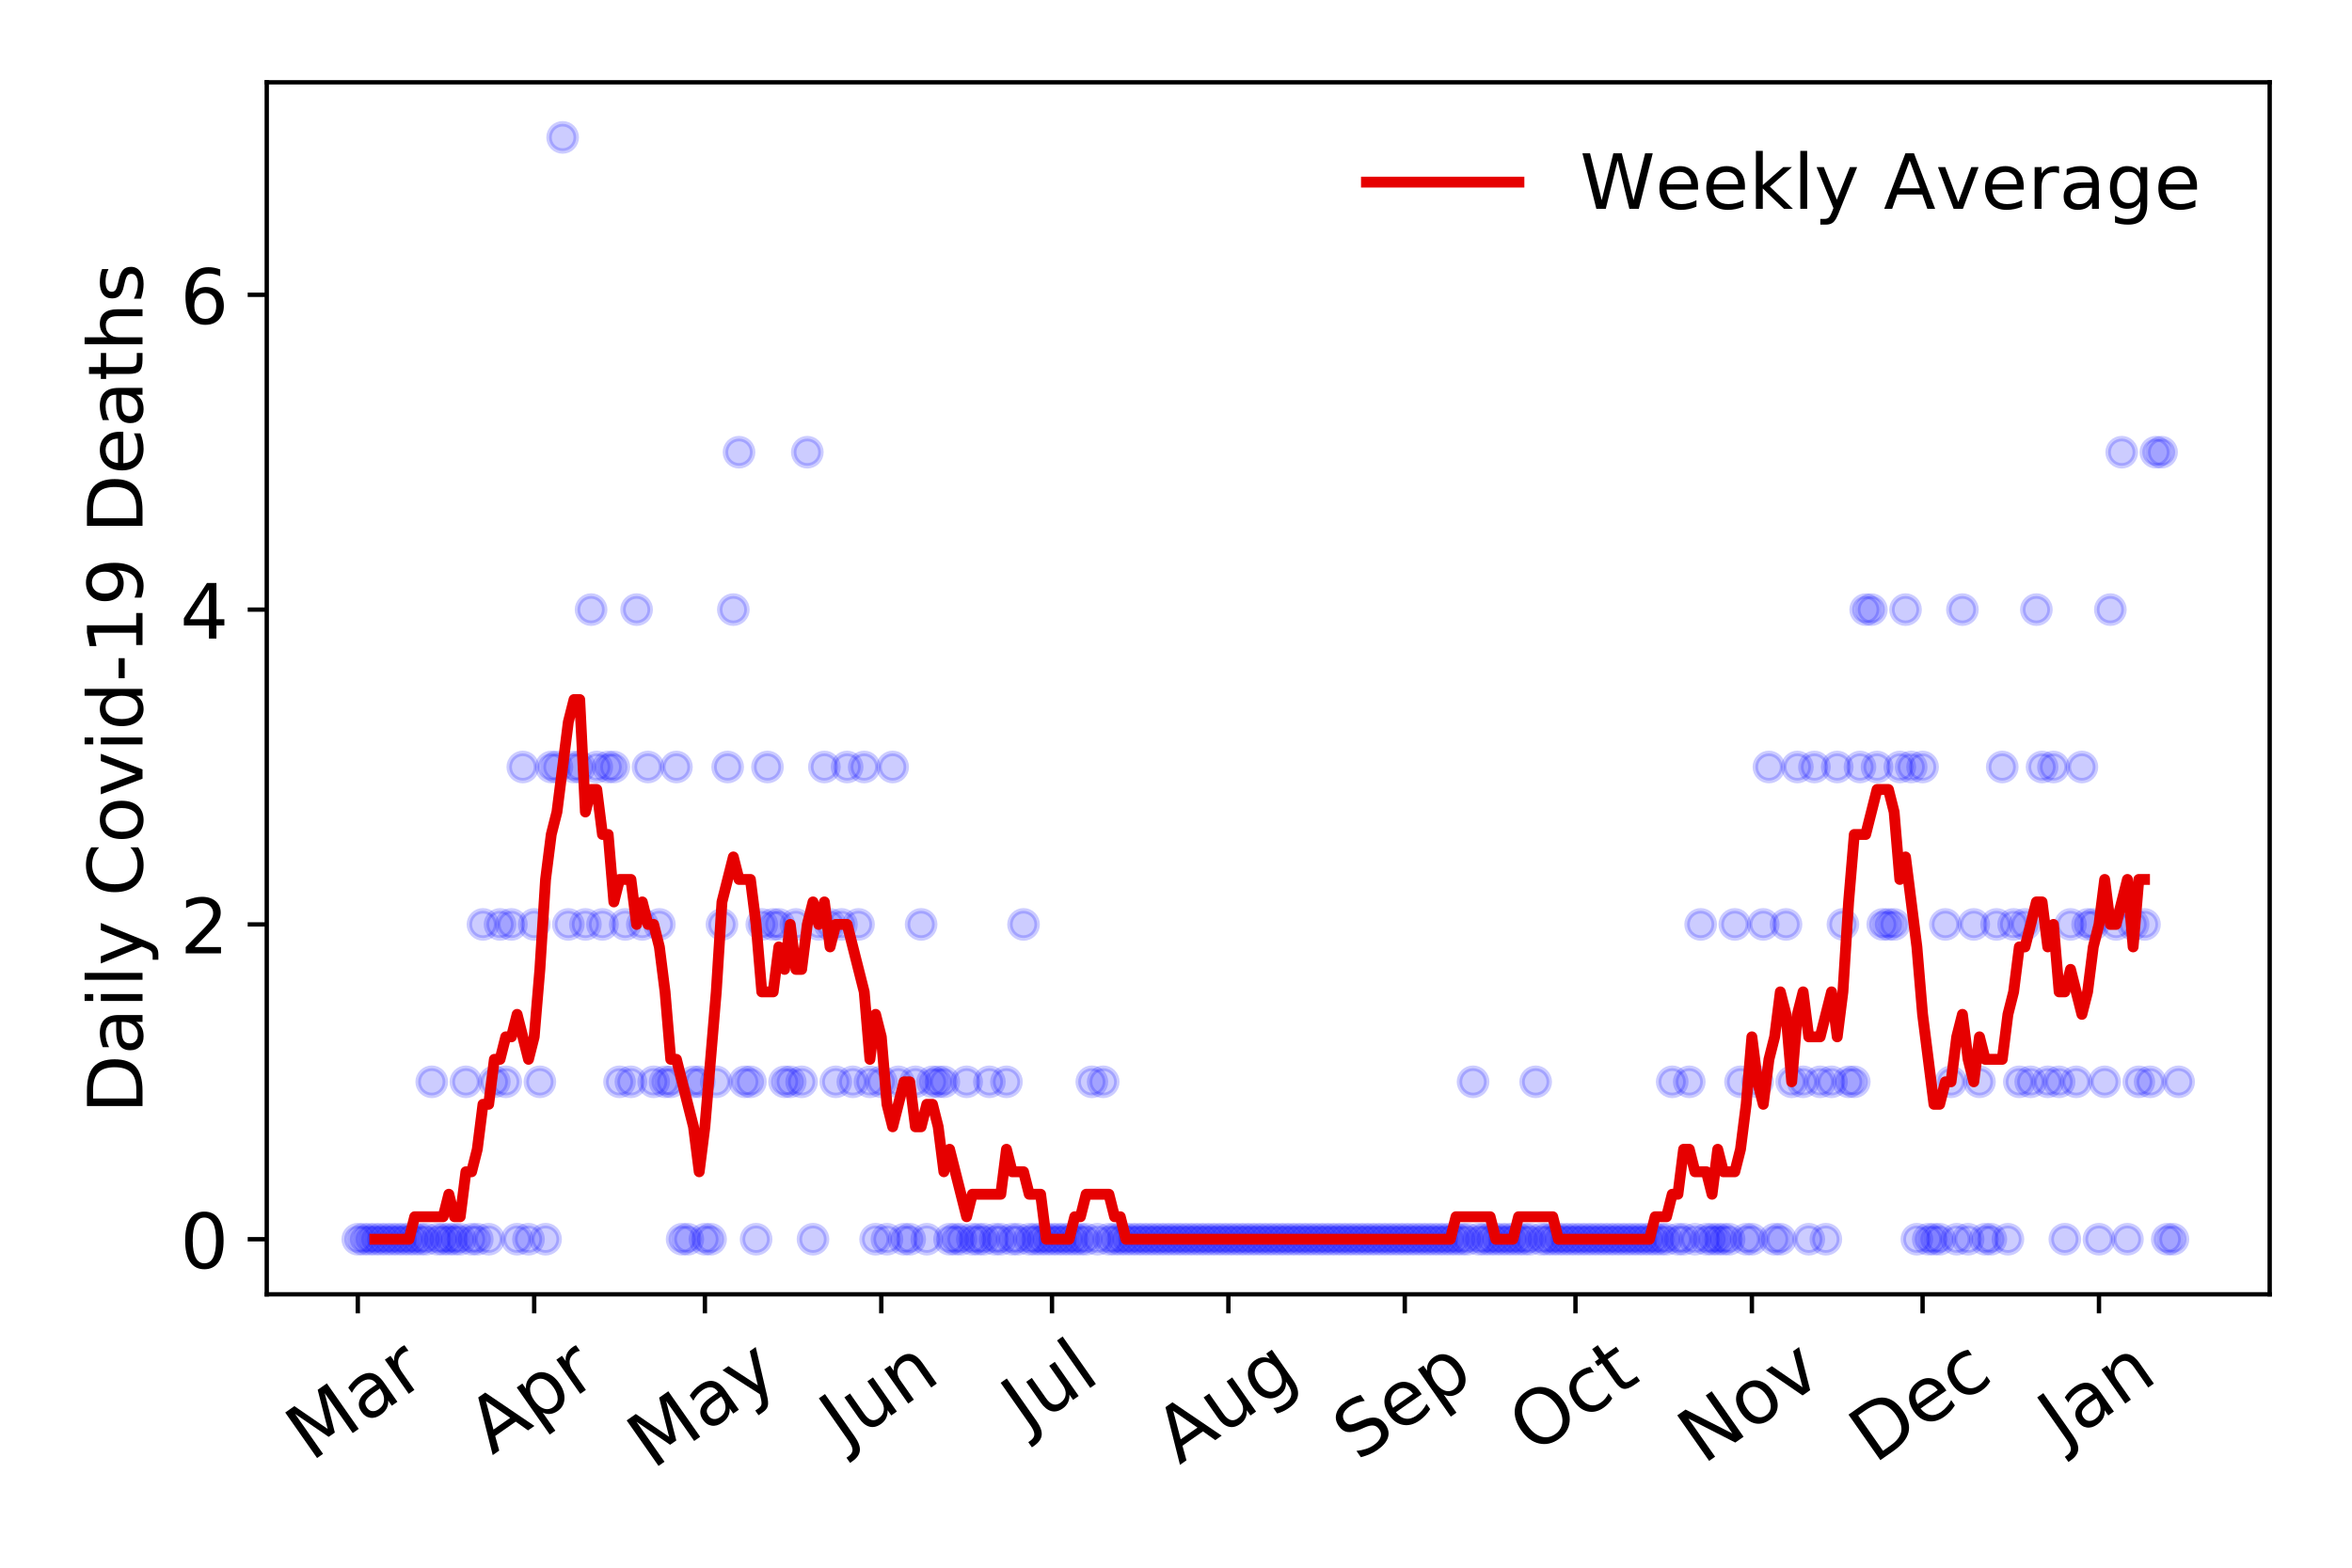 <?xml version="1.0" encoding="utf-8" standalone="no"?>
<!DOCTYPE svg PUBLIC "-//W3C//DTD SVG 1.1//EN"
  "http://www.w3.org/Graphics/SVG/1.1/DTD/svg11.dtd">
<!-- Created with matplotlib (https://matplotlib.org/) -->
<svg height="288pt" version="1.1" viewBox="0 0 432 288" width="432pt" xmlns="http://www.w3.org/2000/svg" xmlns:xlink="http://www.w3.org/1999/xlink">
 <defs>
  <style type="text/css">
*{stroke-linecap:butt;stroke-linejoin:round;}
  </style>
 </defs>
 <g id="figure_1">
  <g id="patch_1">
   <path d="M 0 288 
L 432 288 
L 432 0 
L 0 0 
z
" style="fill:#ffffff;"/>
  </g>
  <g id="axes_1">
   <g id="patch_2">
    <path d="M 48.995 237.778 
L 416.88 237.778 
L 416.88 15.12 
L 48.995 15.12 
z
" style="fill:#ffffff;"/>
   </g>
   <g id="matplotlib.axis_1">
    <g id="xtick_1">
     <g id="line2d_1">
      <defs>
       <path d="M 0 0 
L 0 3.5 
" id="m74ced4aa85" style="stroke:#000000;stroke-width:0.8;"/>
      </defs>
      <g>
       <use style="stroke:#000000;stroke-width:0.8;" x="65.717" xlink:href="#m74ced4aa85" y="237.778"/>
      </g>
     </g>
     <g id="text_1">
      <!-- Mar -->
      <defs>
       <path d="M 9.812 72.906 
L 24.516 72.906 
L 43.109 23.297 
L 61.812 72.906 
L 76.516 72.906 
L 76.516 0 
L 66.891 0 
L 66.891 64.016 
L 48.094 14.016 
L 38.188 14.016 
L 19.391 64.016 
L 19.391 0 
L 9.812 0 
z
" id="DejaVuSans-77"/>
       <path d="M 34.281 27.484 
Q 23.391 27.484 19.188 25 
Q 14.984 22.516 14.984 16.5 
Q 14.984 11.719 18.141 8.906 
Q 21.297 6.109 26.703 6.109 
Q 34.188 6.109 38.703 11.406 
Q 43.219 16.703 43.219 25.484 
L 43.219 27.484 
z
M 52.203 31.203 
L 52.203 0 
L 43.219 0 
L 43.219 8.297 
Q 40.141 3.328 35.547 0.953 
Q 30.953 -1.422 24.312 -1.422 
Q 15.922 -1.422 10.953 3.297 
Q 6 8.016 6 15.922 
Q 6 25.141 12.172 29.828 
Q 18.359 34.516 30.609 34.516 
L 43.219 34.516 
L 43.219 35.406 
Q 43.219 41.609 39.141 45 
Q 35.062 48.391 27.688 48.391 
Q 23 48.391 18.547 47.266 
Q 14.109 46.141 10.016 43.891 
L 10.016 52.203 
Q 14.938 54.109 19.578 55.047 
Q 24.219 56 28.609 56 
Q 40.484 56 46.344 49.844 
Q 52.203 43.703 52.203 31.203 
z
" id="DejaVuSans-97"/>
       <path d="M 41.109 46.297 
Q 39.594 47.172 37.812 47.578 
Q 36.031 48 33.891 48 
Q 26.266 48 22.188 43.047 
Q 18.109 38.094 18.109 28.812 
L 18.109 0 
L 9.078 0 
L 9.078 54.688 
L 18.109 54.688 
L 18.109 46.188 
Q 20.953 51.172 25.484 53.578 
Q 30.031 56 36.531 56 
Q 37.453 56 38.578 55.875 
Q 39.703 55.766 41.062 55.516 
z
" id="DejaVuSans-114"/>
      </defs>
      <g transform="translate(57.114 268.643)rotate(-35)scale(0.14 -0.14)">
       <use xlink:href="#DejaVuSans-77"/>
       <use x="86.279" xlink:href="#DejaVuSans-97"/>
       <use x="147.559" xlink:href="#DejaVuSans-114"/>
      </g>
     </g>
    </g>
    <g id="xtick_2">
     <g id="line2d_2">
      <g>
       <use style="stroke:#000000;stroke-width:0.8;" x="98.116" xlink:href="#m74ced4aa85" y="237.778"/>
      </g>
     </g>
     <g id="text_2">
      <!-- Apr -->
      <defs>
       <path d="M 34.188 63.188 
L 20.797 26.906 
L 47.609 26.906 
z
M 28.609 72.906 
L 39.797 72.906 
L 67.578 0 
L 57.328 0 
L 50.688 18.703 
L 17.828 18.703 
L 11.188 0 
L 0.781 0 
z
" id="DejaVuSans-65"/>
       <path d="M 18.109 8.203 
L 18.109 -20.797 
L 9.078 -20.797 
L 9.078 54.688 
L 18.109 54.688 
L 18.109 46.391 
Q 20.953 51.266 25.266 53.625 
Q 29.594 56 35.594 56 
Q 45.562 56 51.781 48.094 
Q 58.016 40.188 58.016 27.297 
Q 58.016 14.406 51.781 6.484 
Q 45.562 -1.422 35.594 -1.422 
Q 29.594 -1.422 25.266 0.953 
Q 20.953 3.328 18.109 8.203 
z
M 48.688 27.297 
Q 48.688 37.203 44.609 42.844 
Q 40.531 48.484 33.406 48.484 
Q 26.266 48.484 22.188 42.844 
Q 18.109 37.203 18.109 27.297 
Q 18.109 17.391 22.188 11.75 
Q 26.266 6.109 33.406 6.109 
Q 40.531 6.109 44.609 11.75 
Q 48.688 17.391 48.688 27.297 
z
" id="DejaVuSans-112"/>
      </defs>
      <g transform="translate(90.412 267.384)rotate(-35)scale(0.14 -0.14)">
       <use xlink:href="#DejaVuSans-65"/>
       <use x="68.408" xlink:href="#DejaVuSans-112"/>
       <use x="131.885" xlink:href="#DejaVuSans-114"/>
      </g>
     </g>
    </g>
    <g id="xtick_3">
     <g id="line2d_3">
      <g>
       <use style="stroke:#000000;stroke-width:0.8;" x="129.47" xlink:href="#m74ced4aa85" y="237.778"/>
      </g>
     </g>
     <g id="text_3">
      <!-- May -->
      <defs>
       <path d="M 32.172 -5.078 
Q 28.375 -14.844 24.75 -17.812 
Q 21.141 -20.797 15.094 -20.797 
L 7.906 -20.797 
L 7.906 -13.281 
L 13.188 -13.281 
Q 16.891 -13.281 18.938 -11.516 
Q 21 -9.766 23.484 -3.219 
L 25.094 0.875 
L 2.984 54.688 
L 12.5 54.688 
L 29.594 11.922 
L 46.688 54.688 
L 56.203 54.688 
z
" id="DejaVuSans-121"/>
      </defs>
      <g transform="translate(119.83 270.094)rotate(-35)scale(0.14 -0.14)">
       <use xlink:href="#DejaVuSans-77"/>
       <use x="86.279" xlink:href="#DejaVuSans-97"/>
       <use x="147.559" xlink:href="#DejaVuSans-121"/>
      </g>
     </g>
    </g>
    <g id="xtick_4">
     <g id="line2d_4">
      <g>
       <use style="stroke:#000000;stroke-width:0.8;" x="161.869" xlink:href="#m74ced4aa85" y="237.778"/>
      </g>
     </g>
     <g id="text_4">
      <!-- Jun -->
      <defs>
       <path d="M 9.812 72.906 
L 19.672 72.906 
L 19.672 5.078 
Q 19.672 -8.109 14.672 -14.062 
Q 9.672 -20.016 -1.422 -20.016 
L -5.172 -20.016 
L -5.172 -11.719 
L -2.094 -11.719 
Q 4.438 -11.719 7.125 -8.047 
Q 9.812 -4.391 9.812 5.078 
z
" id="DejaVuSans-74"/>
       <path d="M 8.5 21.578 
L 8.5 54.688 
L 17.484 54.688 
L 17.484 21.922 
Q 17.484 14.156 20.5 10.266 
Q 23.531 6.391 29.594 6.391 
Q 36.859 6.391 41.078 11.031 
Q 45.312 15.672 45.312 23.688 
L 45.312 54.688 
L 54.297 54.688 
L 54.297 0 
L 45.312 0 
L 45.312 8.406 
Q 42.047 3.422 37.719 1 
Q 33.406 -1.422 27.688 -1.422 
Q 18.266 -1.422 13.375 4.438 
Q 8.5 10.297 8.5 21.578 
z
M 31.109 56 
z
" id="DejaVuSans-117"/>
       <path d="M 54.891 33.016 
L 54.891 0 
L 45.906 0 
L 45.906 32.719 
Q 45.906 40.484 42.875 44.328 
Q 39.844 48.188 33.797 48.188 
Q 26.516 48.188 22.312 43.547 
Q 18.109 38.922 18.109 30.906 
L 18.109 0 
L 9.078 0 
L 9.078 54.688 
L 18.109 54.688 
L 18.109 46.188 
Q 21.344 51.125 25.703 53.562 
Q 30.078 56 35.797 56 
Q 45.219 56 50.047 50.172 
Q 54.891 44.344 54.891 33.016 
z
" id="DejaVuSans-110"/>
      </defs>
      <g transform="translate(155.125 266.039)rotate(-35)scale(0.14 -0.14)">
       <use xlink:href="#DejaVuSans-74"/>
       <use x="29.492" xlink:href="#DejaVuSans-117"/>
       <use x="92.871" xlink:href="#DejaVuSans-110"/>
      </g>
     </g>
    </g>
    <g id="xtick_5">
     <g id="line2d_5">
      <g>
       <use style="stroke:#000000;stroke-width:0.8;" x="193.223" xlink:href="#m74ced4aa85" y="237.778"/>
      </g>
     </g>
     <g id="text_5">
      <!-- Jul -->
      <defs>
       <path d="M 9.422 75.984 
L 18.406 75.984 
L 18.406 0 
L 9.422 0 
z
" id="DejaVuSans-108"/>
      </defs>
      <g transform="translate(188.52 263.181)rotate(-35)scale(0.14 -0.14)">
       <use xlink:href="#DejaVuSans-74"/>
       <use x="29.492" xlink:href="#DejaVuSans-117"/>
       <use x="92.871" xlink:href="#DejaVuSans-108"/>
      </g>
     </g>
    </g>
    <g id="xtick_6">
     <g id="line2d_6">
      <g>
       <use style="stroke:#000000;stroke-width:0.8;" x="225.622" xlink:href="#m74ced4aa85" y="237.778"/>
      </g>
     </g>
     <g id="text_6">
      <!-- Aug -->
      <defs>
       <path d="M 45.406 27.984 
Q 45.406 37.75 41.375 43.109 
Q 37.359 48.484 30.078 48.484 
Q 22.859 48.484 18.828 43.109 
Q 14.797 37.75 14.797 27.984 
Q 14.797 18.266 18.828 12.891 
Q 22.859 7.516 30.078 7.516 
Q 37.359 7.516 41.375 12.891 
Q 45.406 18.266 45.406 27.984 
z
M 54.391 6.781 
Q 54.391 -7.172 48.188 -13.984 
Q 42 -20.797 29.203 -20.797 
Q 24.469 -20.797 20.266 -20.094 
Q 16.062 -19.391 12.109 -17.922 
L 12.109 -9.188 
Q 16.062 -11.328 19.922 -12.344 
Q 23.781 -13.375 27.781 -13.375 
Q 36.625 -13.375 41.016 -8.766 
Q 45.406 -4.156 45.406 5.172 
L 45.406 9.625 
Q 42.625 4.781 38.281 2.391 
Q 33.938 0 27.875 0 
Q 17.828 0 11.672 7.656 
Q 5.516 15.328 5.516 27.984 
Q 5.516 40.672 11.672 48.328 
Q 17.828 56 27.875 56 
Q 33.938 56 38.281 53.609 
Q 42.625 51.219 45.406 46.391 
L 45.406 54.688 
L 54.391 54.688 
z
" id="DejaVuSans-103"/>
      </defs>
      <g transform="translate(216.641 269.172)rotate(-35)scale(0.14 -0.14)">
       <use xlink:href="#DejaVuSans-65"/>
       <use x="68.408" xlink:href="#DejaVuSans-117"/>
       <use x="131.787" xlink:href="#DejaVuSans-103"/>
      </g>
     </g>
    </g>
    <g id="xtick_7">
     <g id="line2d_7">
      <g>
       <use style="stroke:#000000;stroke-width:0.8;" x="258.021" xlink:href="#m74ced4aa85" y="237.778"/>
      </g>
     </g>
     <g id="text_7">
      <!-- Sep -->
      <defs>
       <path d="M 53.516 70.516 
L 53.516 60.891 
Q 47.906 63.578 42.922 64.891 
Q 37.938 66.219 33.297 66.219 
Q 25.25 66.219 20.875 63.094 
Q 16.5 59.969 16.5 54.203 
Q 16.5 49.359 19.406 46.891 
Q 22.312 44.438 30.422 42.922 
L 36.375 41.703 
Q 47.406 39.594 52.656 34.297 
Q 57.906 29 57.906 20.125 
Q 57.906 9.516 50.797 4.047 
Q 43.703 -1.422 29.984 -1.422 
Q 24.812 -1.422 18.969 -0.25 
Q 13.141 0.922 6.891 3.219 
L 6.891 13.375 
Q 12.891 10.016 18.656 8.297 
Q 24.422 6.594 29.984 6.594 
Q 38.422 6.594 43.016 9.906 
Q 47.609 13.234 47.609 19.391 
Q 47.609 24.75 44.312 27.781 
Q 41.016 30.812 33.5 32.328 
L 27.484 33.5 
Q 16.453 35.688 11.516 40.375 
Q 6.594 45.062 6.594 53.422 
Q 6.594 63.094 13.406 68.656 
Q 20.219 74.219 32.172 74.219 
Q 37.312 74.219 42.625 73.281 
Q 47.953 72.359 53.516 70.516 
z
" id="DejaVuSans-83"/>
       <path d="M 56.203 29.594 
L 56.203 25.203 
L 14.891 25.203 
Q 15.484 15.922 20.484 11.062 
Q 25.484 6.203 34.422 6.203 
Q 39.594 6.203 44.453 7.469 
Q 49.312 8.734 54.109 11.281 
L 54.109 2.781 
Q 49.266 0.734 44.188 -0.344 
Q 39.109 -1.422 33.891 -1.422 
Q 20.797 -1.422 13.156 6.188 
Q 5.516 13.812 5.516 26.812 
Q 5.516 40.234 12.766 48.109 
Q 20.016 56 32.328 56 
Q 43.359 56 49.781 48.891 
Q 56.203 41.797 56.203 29.594 
z
M 47.219 32.234 
Q 47.125 39.594 43.094 43.984 
Q 39.062 48.391 32.422 48.391 
Q 24.906 48.391 20.391 44.141 
Q 15.875 39.891 15.188 32.172 
z
" id="DejaVuSans-101"/>
      </defs>
      <g transform="translate(249.428 268.629)rotate(-35)scale(0.14 -0.14)">
       <use xlink:href="#DejaVuSans-83"/>
       <use x="63.477" xlink:href="#DejaVuSans-101"/>
       <use x="125" xlink:href="#DejaVuSans-112"/>
      </g>
     </g>
    </g>
    <g id="xtick_8">
     <g id="line2d_8">
      <g>
       <use style="stroke:#000000;stroke-width:0.8;" x="289.374" xlink:href="#m74ced4aa85" y="237.778"/>
      </g>
     </g>
     <g id="text_8">
      <!-- Oct -->
      <defs>
       <path d="M 39.406 66.219 
Q 28.656 66.219 22.328 58.203 
Q 16.016 50.203 16.016 36.375 
Q 16.016 22.609 22.328 14.594 
Q 28.656 6.594 39.406 6.594 
Q 50.141 6.594 56.422 14.594 
Q 62.703 22.609 62.703 36.375 
Q 62.703 50.203 56.422 58.203 
Q 50.141 66.219 39.406 66.219 
z
M 39.406 74.219 
Q 54.734 74.219 63.906 63.938 
Q 73.094 53.656 73.094 36.375 
Q 73.094 19.141 63.906 8.859 
Q 54.734 -1.422 39.406 -1.422 
Q 24.031 -1.422 14.812 8.828 
Q 5.609 19.094 5.609 36.375 
Q 5.609 53.656 14.812 63.938 
Q 24.031 74.219 39.406 74.219 
z
" id="DejaVuSans-79"/>
       <path d="M 48.781 52.594 
L 48.781 44.188 
Q 44.969 46.297 41.141 47.344 
Q 37.312 48.391 33.406 48.391 
Q 24.656 48.391 19.812 42.844 
Q 14.984 37.312 14.984 27.297 
Q 14.984 17.281 19.812 11.734 
Q 24.656 6.203 33.406 6.203 
Q 37.312 6.203 41.141 7.25 
Q 44.969 8.297 48.781 10.406 
L 48.781 2.094 
Q 45.016 0.344 40.984 -0.531 
Q 36.969 -1.422 32.422 -1.422 
Q 20.062 -1.422 12.781 6.344 
Q 5.516 14.109 5.516 27.297 
Q 5.516 40.672 12.859 48.328 
Q 20.219 56 33.016 56 
Q 37.156 56 41.109 55.141 
Q 45.062 54.297 48.781 52.594 
z
" id="DejaVuSans-99"/>
       <path d="M 18.312 70.219 
L 18.312 54.688 
L 36.812 54.688 
L 36.812 47.703 
L 18.312 47.703 
L 18.312 18.016 
Q 18.312 11.328 20.141 9.422 
Q 21.969 7.516 27.594 7.516 
L 36.812 7.516 
L 36.812 0 
L 27.594 0 
Q 17.188 0 13.234 3.875 
Q 9.281 7.766 9.281 18.016 
L 9.281 47.703 
L 2.688 47.703 
L 2.688 54.688 
L 9.281 54.688 
L 9.281 70.219 
z
" id="DejaVuSans-116"/>
      </defs>
      <g transform="translate(281.676 267.377)rotate(-35)scale(0.14 -0.14)">
       <use xlink:href="#DejaVuSans-79"/>
       <use x="78.711" xlink:href="#DejaVuSans-99"/>
       <use x="133.691" xlink:href="#DejaVuSans-116"/>
      </g>
     </g>
    </g>
    <g id="xtick_9">
     <g id="line2d_9">
      <g>
       <use style="stroke:#000000;stroke-width:0.8;" x="321.773" xlink:href="#m74ced4aa85" y="237.778"/>
      </g>
     </g>
     <g id="text_9">
      <!-- Nov -->
      <defs>
       <path d="M 9.812 72.906 
L 23.094 72.906 
L 55.422 11.922 
L 55.422 72.906 
L 64.984 72.906 
L 64.984 0 
L 51.703 0 
L 19.391 60.984 
L 19.391 0 
L 9.812 0 
z
" id="DejaVuSans-78"/>
       <path d="M 30.609 48.391 
Q 23.391 48.391 19.188 42.75 
Q 14.984 37.109 14.984 27.297 
Q 14.984 17.484 19.156 11.844 
Q 23.344 6.203 30.609 6.203 
Q 37.797 6.203 41.984 11.859 
Q 46.188 17.531 46.188 27.297 
Q 46.188 37.016 41.984 42.703 
Q 37.797 48.391 30.609 48.391 
z
M 30.609 56 
Q 42.328 56 49.016 48.375 
Q 55.719 40.766 55.719 27.297 
Q 55.719 13.875 49.016 6.219 
Q 42.328 -1.422 30.609 -1.422 
Q 18.844 -1.422 12.172 6.219 
Q 5.516 13.875 5.516 27.297 
Q 5.516 40.766 12.172 48.375 
Q 18.844 56 30.609 56 
z
" id="DejaVuSans-111"/>
       <path d="M 2.984 54.688 
L 12.5 54.688 
L 29.594 8.797 
L 46.688 54.688 
L 56.203 54.688 
L 35.688 0 
L 23.484 0 
z
" id="DejaVuSans-118"/>
      </defs>
      <g transform="translate(312.797 269.166)rotate(-35)scale(0.14 -0.14)">
       <use xlink:href="#DejaVuSans-78"/>
       <use x="74.805" xlink:href="#DejaVuSans-111"/>
       <use x="135.986" xlink:href="#DejaVuSans-118"/>
      </g>
     </g>
    </g>
    <g id="xtick_10">
     <g id="line2d_10">
      <g>
       <use style="stroke:#000000;stroke-width:0.8;" x="353.127" xlink:href="#m74ced4aa85" y="237.778"/>
      </g>
     </g>
     <g id="text_10">
      <!-- Dec -->
      <defs>
       <path d="M 19.672 64.797 
L 19.672 8.109 
L 31.594 8.109 
Q 46.688 8.109 53.688 14.938 
Q 60.688 21.781 60.688 36.531 
Q 60.688 51.172 53.688 57.984 
Q 46.688 64.797 31.594 64.797 
z
M 9.812 72.906 
L 30.078 72.906 
Q 51.266 72.906 61.172 64.094 
Q 71.094 55.281 71.094 36.531 
Q 71.094 17.672 61.125 8.828 
Q 51.172 0 30.078 0 
L 9.812 0 
z
" id="DejaVuSans-68"/>
      </defs>
      <g transform="translate(344.247 269.032)rotate(-35)scale(0.14 -0.14)">
       <use xlink:href="#DejaVuSans-68"/>
       <use x="77.002" xlink:href="#DejaVuSans-101"/>
       <use x="138.525" xlink:href="#DejaVuSans-99"/>
      </g>
     </g>
    </g>
    <g id="xtick_11">
     <g id="line2d_11">
      <g>
       <use style="stroke:#000000;stroke-width:0.8;" x="385.526" xlink:href="#m74ced4aa85" y="237.778"/>
      </g>
     </g>
     <g id="text_11">
      <!-- Jan -->
      <g transform="translate(378.903 265.871)rotate(-35)scale(0.14 -0.14)">
       <use xlink:href="#DejaVuSans-74"/>
       <use x="29.492" xlink:href="#DejaVuSans-97"/>
       <use x="90.771" xlink:href="#DejaVuSans-110"/>
      </g>
     </g>
    </g>
   </g>
   <g id="matplotlib.axis_2">
    <g id="ytick_1">
     <g id="line2d_12">
      <defs>
       <path d="M 0 0 
L -3.5 0 
" id="m839a1cf3f5" style="stroke:#000000;stroke-width:0.8;"/>
      </defs>
      <g>
       <use style="stroke:#000000;stroke-width:0.8;" x="48.995" xlink:href="#m839a1cf3f5" y="227.657"/>
      </g>
     </g>
     <g id="text_12">
      <!-- 0 -->
      <defs>
       <path d="M 31.781 66.406 
Q 24.172 66.406 20.328 58.906 
Q 16.5 51.422 16.5 36.375 
Q 16.5 21.391 20.328 13.891 
Q 24.172 6.391 31.781 6.391 
Q 39.453 6.391 43.281 13.891 
Q 47.125 21.391 47.125 36.375 
Q 47.125 51.422 43.281 58.906 
Q 39.453 66.406 31.781 66.406 
z
M 31.781 74.219 
Q 44.047 74.219 50.516 64.516 
Q 56.984 54.828 56.984 36.375 
Q 56.984 17.969 50.516 8.266 
Q 44.047 -1.422 31.781 -1.422 
Q 19.531 -1.422 13.062 8.266 
Q 6.594 17.969 6.594 36.375 
Q 6.594 54.828 13.062 64.516 
Q 19.531 74.219 31.781 74.219 
z
" id="DejaVuSans-48"/>
      </defs>
      <g transform="translate(33.087 232.976)scale(0.14 -0.14)">
       <use xlink:href="#DejaVuSans-48"/>
      </g>
     </g>
    </g>
    <g id="ytick_2">
     <g id="line2d_13">
      <g>
       <use style="stroke:#000000;stroke-width:0.8;" x="48.995" xlink:href="#m839a1cf3f5" y="169.824"/>
      </g>
     </g>
     <g id="text_13">
      <!-- 2 -->
      <defs>
       <path d="M 19.188 8.297 
L 53.609 8.297 
L 53.609 0 
L 7.328 0 
L 7.328 8.297 
Q 12.938 14.109 22.625 23.891 
Q 32.328 33.688 34.812 36.531 
Q 39.547 41.844 41.422 45.531 
Q 43.312 49.219 43.312 52.781 
Q 43.312 58.594 39.234 62.25 
Q 35.156 65.922 28.609 65.922 
Q 23.969 65.922 18.812 64.312 
Q 13.672 62.703 7.812 59.422 
L 7.812 69.391 
Q 13.766 71.781 18.938 73 
Q 24.125 74.219 28.422 74.219 
Q 39.75 74.219 46.484 68.547 
Q 53.219 62.891 53.219 53.422 
Q 53.219 48.922 51.531 44.891 
Q 49.859 40.875 45.406 35.406 
Q 44.188 33.984 37.641 27.219 
Q 31.109 20.453 19.188 8.297 
z
" id="DejaVuSans-50"/>
      </defs>
      <g transform="translate(33.087 175.143)scale(0.14 -0.14)">
       <use xlink:href="#DejaVuSans-50"/>
      </g>
     </g>
    </g>
    <g id="ytick_3">
     <g id="line2d_14">
      <g>
       <use style="stroke:#000000;stroke-width:0.8;" x="48.995" xlink:href="#m839a1cf3f5" y="111.991"/>
      </g>
     </g>
     <g id="text_14">
      <!-- 4 -->
      <defs>
       <path d="M 37.797 64.312 
L 12.891 25.391 
L 37.797 25.391 
z
M 35.203 72.906 
L 47.609 72.906 
L 47.609 25.391 
L 58.016 25.391 
L 58.016 17.188 
L 47.609 17.188 
L 47.609 0 
L 37.797 0 
L 37.797 17.188 
L 4.891 17.188 
L 4.891 26.703 
z
" id="DejaVuSans-52"/>
      </defs>
      <g transform="translate(33.087 117.31)scale(0.14 -0.14)">
       <use xlink:href="#DejaVuSans-52"/>
      </g>
     </g>
    </g>
    <g id="ytick_4">
     <g id="line2d_15">
      <g>
       <use style="stroke:#000000;stroke-width:0.8;" x="48.995" xlink:href="#m839a1cf3f5" y="54.157"/>
      </g>
     </g>
     <g id="text_15">
      <!-- 6 -->
      <defs>
       <path d="M 33.016 40.375 
Q 26.375 40.375 22.484 35.828 
Q 18.609 31.297 18.609 23.391 
Q 18.609 15.531 22.484 10.953 
Q 26.375 6.391 33.016 6.391 
Q 39.656 6.391 43.531 10.953 
Q 47.406 15.531 47.406 23.391 
Q 47.406 31.297 43.531 35.828 
Q 39.656 40.375 33.016 40.375 
z
M 52.594 71.297 
L 52.594 62.312 
Q 48.875 64.062 45.094 64.984 
Q 41.312 65.922 37.594 65.922 
Q 27.828 65.922 22.672 59.328 
Q 17.531 52.734 16.797 39.406 
Q 19.672 43.656 24.016 45.922 
Q 28.375 48.188 33.594 48.188 
Q 44.578 48.188 50.953 41.516 
Q 57.328 34.859 57.328 23.391 
Q 57.328 12.156 50.688 5.359 
Q 44.047 -1.422 33.016 -1.422 
Q 20.359 -1.422 13.672 8.266 
Q 6.984 17.969 6.984 36.375 
Q 6.984 53.656 15.188 63.938 
Q 23.391 74.219 37.203 74.219 
Q 40.922 74.219 44.703 73.484 
Q 48.484 72.75 52.594 71.297 
z
" id="DejaVuSans-54"/>
      </defs>
      <g transform="translate(33.087 59.476)scale(0.14 -0.14)">
       <use xlink:href="#DejaVuSans-54"/>
      </g>
     </g>
    </g>
    <g id="text_16">
     <!-- Daily Covid-19 Deaths -->
     <defs>
      <path d="M 9.422 54.688 
L 18.406 54.688 
L 18.406 0 
L 9.422 0 
z
M 9.422 75.984 
L 18.406 75.984 
L 18.406 64.594 
L 9.422 64.594 
z
" id="DejaVuSans-105"/>
      <path id="DejaVuSans-32"/>
      <path d="M 64.406 67.281 
L 64.406 56.891 
Q 59.422 61.531 53.781 63.812 
Q 48.141 66.109 41.797 66.109 
Q 29.297 66.109 22.656 58.469 
Q 16.016 50.828 16.016 36.375 
Q 16.016 21.969 22.656 14.328 
Q 29.297 6.688 41.797 6.688 
Q 48.141 6.688 53.781 8.984 
Q 59.422 11.281 64.406 15.922 
L 64.406 5.609 
Q 59.234 2.094 53.438 0.328 
Q 47.656 -1.422 41.219 -1.422 
Q 24.656 -1.422 15.125 8.703 
Q 5.609 18.844 5.609 36.375 
Q 5.609 53.953 15.125 64.078 
Q 24.656 74.219 41.219 74.219 
Q 47.75 74.219 53.531 72.484 
Q 59.328 70.75 64.406 67.281 
z
" id="DejaVuSans-67"/>
      <path d="M 45.406 46.391 
L 45.406 75.984 
L 54.391 75.984 
L 54.391 0 
L 45.406 0 
L 45.406 8.203 
Q 42.578 3.328 38.25 0.953 
Q 33.938 -1.422 27.875 -1.422 
Q 17.969 -1.422 11.734 6.484 
Q 5.516 14.406 5.516 27.297 
Q 5.516 40.188 11.734 48.094 
Q 17.969 56 27.875 56 
Q 33.938 56 38.25 53.625 
Q 42.578 51.266 45.406 46.391 
z
M 14.797 27.297 
Q 14.797 17.391 18.875 11.75 
Q 22.953 6.109 30.078 6.109 
Q 37.203 6.109 41.297 11.75 
Q 45.406 17.391 45.406 27.297 
Q 45.406 37.203 41.297 42.844 
Q 37.203 48.484 30.078 48.484 
Q 22.953 48.484 18.875 42.844 
Q 14.797 37.203 14.797 27.297 
z
" id="DejaVuSans-100"/>
      <path d="M 4.891 31.391 
L 31.203 31.391 
L 31.203 23.391 
L 4.891 23.391 
z
" id="DejaVuSans-45"/>
      <path d="M 12.406 8.297 
L 28.516 8.297 
L 28.516 63.922 
L 10.984 60.406 
L 10.984 69.391 
L 28.422 72.906 
L 38.281 72.906 
L 38.281 8.297 
L 54.391 8.297 
L 54.391 0 
L 12.406 0 
z
" id="DejaVuSans-49"/>
      <path d="M 10.984 1.516 
L 10.984 10.5 
Q 14.703 8.734 18.5 7.812 
Q 22.312 6.891 25.984 6.891 
Q 35.75 6.891 40.891 13.453 
Q 46.047 20.016 46.781 33.406 
Q 43.953 29.203 39.594 26.953 
Q 35.25 24.703 29.984 24.703 
Q 19.047 24.703 12.672 31.312 
Q 6.297 37.938 6.297 49.422 
Q 6.297 60.641 12.938 67.422 
Q 19.578 74.219 30.609 74.219 
Q 43.266 74.219 49.922 64.516 
Q 56.594 54.828 56.594 36.375 
Q 56.594 19.141 48.406 8.859 
Q 40.234 -1.422 26.422 -1.422 
Q 22.703 -1.422 18.891 -0.688 
Q 15.094 0.047 10.984 1.516 
z
M 30.609 32.422 
Q 37.25 32.422 41.125 36.953 
Q 45.016 41.5 45.016 49.422 
Q 45.016 57.281 41.125 61.844 
Q 37.25 66.406 30.609 66.406 
Q 23.969 66.406 20.094 61.844 
Q 16.219 57.281 16.219 49.422 
Q 16.219 41.5 20.094 36.953 
Q 23.969 32.422 30.609 32.422 
z
" id="DejaVuSans-57"/>
      <path d="M 54.891 33.016 
L 54.891 0 
L 45.906 0 
L 45.906 32.719 
Q 45.906 40.484 42.875 44.328 
Q 39.844 48.188 33.797 48.188 
Q 26.516 48.188 22.312 43.547 
Q 18.109 38.922 18.109 30.906 
L 18.109 0 
L 9.078 0 
L 9.078 75.984 
L 18.109 75.984 
L 18.109 46.188 
Q 21.344 51.125 25.703 53.562 
Q 30.078 56 35.797 56 
Q 45.219 56 50.047 50.172 
Q 54.891 44.344 54.891 33.016 
z
" id="DejaVuSans-104"/>
      <path d="M 44.281 53.078 
L 44.281 44.578 
Q 40.484 46.531 36.375 47.5 
Q 32.281 48.484 27.875 48.484 
Q 21.188 48.484 17.844 46.438 
Q 14.5 44.391 14.5 40.281 
Q 14.5 37.156 16.891 35.375 
Q 19.281 33.594 26.516 31.984 
L 29.594 31.297 
Q 39.156 29.25 43.188 25.516 
Q 47.219 21.781 47.219 15.094 
Q 47.219 7.469 41.188 3.016 
Q 35.156 -1.422 24.609 -1.422 
Q 20.219 -1.422 15.453 -0.562 
Q 10.688 0.297 5.422 2 
L 5.422 11.281 
Q 10.406 8.688 15.234 7.391 
Q 20.062 6.109 24.812 6.109 
Q 31.156 6.109 34.562 8.281 
Q 37.984 10.453 37.984 14.406 
Q 37.984 18.062 35.516 20.016 
Q 33.062 21.969 24.703 23.781 
L 21.578 24.516 
Q 13.234 26.266 9.516 29.906 
Q 5.812 33.547 5.812 39.891 
Q 5.812 47.609 11.281 51.797 
Q 16.75 56 26.812 56 
Q 31.781 56 36.172 55.266 
Q 40.578 54.547 44.281 53.078 
z
" id="DejaVuSans-115"/>
     </defs>
     <g transform="translate(26.176 204.56)rotate(-90)scale(0.14 -0.14)">
      <use xlink:href="#DejaVuSans-68"/>
      <use x="77.002" xlink:href="#DejaVuSans-97"/>
      <use x="138.281" xlink:href="#DejaVuSans-105"/>
      <use x="166.064" xlink:href="#DejaVuSans-108"/>
      <use x="193.848" xlink:href="#DejaVuSans-121"/>
      <use x="253.027" xlink:href="#DejaVuSans-32"/>
      <use x="284.814" xlink:href="#DejaVuSans-67"/>
      <use x="354.639" xlink:href="#DejaVuSans-111"/>
      <use x="415.82" xlink:href="#DejaVuSans-118"/>
      <use x="475" xlink:href="#DejaVuSans-105"/>
      <use x="502.783" xlink:href="#DejaVuSans-100"/>
      <use x="566.26" xlink:href="#DejaVuSans-45"/>
      <use x="602.344" xlink:href="#DejaVuSans-49"/>
      <use x="665.967" xlink:href="#DejaVuSans-57"/>
      <use x="729.59" xlink:href="#DejaVuSans-32"/>
      <use x="761.377" xlink:href="#DejaVuSans-68"/>
      <use x="838.379" xlink:href="#DejaVuSans-101"/>
      <use x="899.902" xlink:href="#DejaVuSans-97"/>
      <use x="961.182" xlink:href="#DejaVuSans-116"/>
      <use x="1000.391" xlink:href="#DejaVuSans-104"/>
      <use x="1063.77" xlink:href="#DejaVuSans-115"/>
     </g>
    </g>
   </g>
   <g id="line2d_16">
    <defs>
     <path d="M 0 2.5 
C 0.663 2.5 1.299 2.237 1.768 1.768 
C 2.237 1.299 2.5 0.663 2.5 0 
C 2.5 -0.663 2.237 -1.299 1.768 -1.768 
C 1.299 -2.237 0.663 -2.5 0 -2.5 
C -0.663 -2.5 -1.299 -2.237 -1.768 -1.768 
C -2.237 -1.299 -2.5 -0.663 -2.5 0 
C -2.5 0.663 -2.237 1.299 -1.768 1.768 
C -1.299 2.237 -0.663 2.5 0 2.5 
z
" id="m9edd2abb76" style="stroke:#0000ff;stroke-opacity:0.2;"/>
    </defs>
    <g clip-path="url(#pcd87bd4d86)">
     <use style="fill:#0000ff;fill-opacity:0.2;stroke:#0000ff;stroke-opacity:0.2;" x="65.717" xlink:href="#m9edd2abb76" y="227.657"/>
     <use style="fill:#0000ff;fill-opacity:0.2;stroke:#0000ff;stroke-opacity:0.2;" x="66.762" xlink:href="#m9edd2abb76" y="227.657"/>
     <use style="fill:#0000ff;fill-opacity:0.2;stroke:#0000ff;stroke-opacity:0.2;" x="67.807" xlink:href="#m9edd2abb76" y="227.657"/>
     <use style="fill:#0000ff;fill-opacity:0.2;stroke:#0000ff;stroke-opacity:0.2;" x="68.852" xlink:href="#m9edd2abb76" y="227.657"/>
     <use style="fill:#0000ff;fill-opacity:0.2;stroke:#0000ff;stroke-opacity:0.2;" x="69.898" xlink:href="#m9edd2abb76" y="227.657"/>
     <use style="fill:#0000ff;fill-opacity:0.2;stroke:#0000ff;stroke-opacity:0.2;" x="70.943" xlink:href="#m9edd2abb76" y="227.657"/>
     <use style="fill:#0000ff;fill-opacity:0.2;stroke:#0000ff;stroke-opacity:0.2;" x="71.988" xlink:href="#m9edd2abb76" y="227.657"/>
     <use style="fill:#0000ff;fill-opacity:0.2;stroke:#0000ff;stroke-opacity:0.2;" x="73.033" xlink:href="#m9edd2abb76" y="227.657"/>
     <use style="fill:#0000ff;fill-opacity:0.2;stroke:#0000ff;stroke-opacity:0.2;" x="74.078" xlink:href="#m9edd2abb76" y="227.657"/>
     <use style="fill:#0000ff;fill-opacity:0.2;stroke:#0000ff;stroke-opacity:0.2;" x="75.123" xlink:href="#m9edd2abb76" y="227.657"/>
     <use style="fill:#0000ff;fill-opacity:0.2;stroke:#0000ff;stroke-opacity:0.2;" x="76.168" xlink:href="#m9edd2abb76" y="227.657"/>
     <use style="fill:#0000ff;fill-opacity:0.2;stroke:#0000ff;stroke-opacity:0.2;" x="77.213" xlink:href="#m9edd2abb76" y="227.657"/>
     <use style="fill:#0000ff;fill-opacity:0.2;stroke:#0000ff;stroke-opacity:0.2;" x="78.259" xlink:href="#m9edd2abb76" y="227.657"/>
     <use style="fill:#0000ff;fill-opacity:0.2;stroke:#0000ff;stroke-opacity:0.2;" x="79.304" xlink:href="#m9edd2abb76" y="198.741"/>
     <use style="fill:#0000ff;fill-opacity:0.2;stroke:#0000ff;stroke-opacity:0.2;" x="80.349" xlink:href="#m9edd2abb76" y="227.657"/>
     <use style="fill:#0000ff;fill-opacity:0.2;stroke:#0000ff;stroke-opacity:0.2;" x="81.394" xlink:href="#m9edd2abb76" y="227.657"/>
     <use style="fill:#0000ff;fill-opacity:0.2;stroke:#0000ff;stroke-opacity:0.2;" x="82.439" xlink:href="#m9edd2abb76" y="227.657"/>
     <use style="fill:#0000ff;fill-opacity:0.2;stroke:#0000ff;stroke-opacity:0.2;" x="83.484" xlink:href="#m9edd2abb76" y="227.657"/>
     <use style="fill:#0000ff;fill-opacity:0.2;stroke:#0000ff;stroke-opacity:0.2;" x="84.529" xlink:href="#m9edd2abb76" y="227.657"/>
     <use style="fill:#0000ff;fill-opacity:0.2;stroke:#0000ff;stroke-opacity:0.2;" x="85.574" xlink:href="#m9edd2abb76" y="198.741"/>
     <use style="fill:#0000ff;fill-opacity:0.2;stroke:#0000ff;stroke-opacity:0.2;" x="86.62" xlink:href="#m9edd2abb76" y="227.657"/>
     <use style="fill:#0000ff;fill-opacity:0.2;stroke:#0000ff;stroke-opacity:0.2;" x="87.665" xlink:href="#m9edd2abb76" y="227.657"/>
     <use style="fill:#0000ff;fill-opacity:0.2;stroke:#0000ff;stroke-opacity:0.2;" x="88.71" xlink:href="#m9edd2abb76" y="169.824"/>
     <use style="fill:#0000ff;fill-opacity:0.2;stroke:#0000ff;stroke-opacity:0.2;" x="89.755" xlink:href="#m9edd2abb76" y="227.657"/>
     <use style="fill:#0000ff;fill-opacity:0.2;stroke:#0000ff;stroke-opacity:0.2;" x="90.8" xlink:href="#m9edd2abb76" y="198.741"/>
     <use style="fill:#0000ff;fill-opacity:0.2;stroke:#0000ff;stroke-opacity:0.2;" x="91.845" xlink:href="#m9edd2abb76" y="169.824"/>
     <use style="fill:#0000ff;fill-opacity:0.2;stroke:#0000ff;stroke-opacity:0.2;" x="92.89" xlink:href="#m9edd2abb76" y="198.741"/>
     <use style="fill:#0000ff;fill-opacity:0.2;stroke:#0000ff;stroke-opacity:0.2;" x="93.935" xlink:href="#m9edd2abb76" y="169.824"/>
     <use style="fill:#0000ff;fill-opacity:0.2;stroke:#0000ff;stroke-opacity:0.2;" x="94.981" xlink:href="#m9edd2abb76" y="227.657"/>
     <use style="fill:#0000ff;fill-opacity:0.2;stroke:#0000ff;stroke-opacity:0.2;" x="96.026" xlink:href="#m9edd2abb76" y="140.907"/>
     <use style="fill:#0000ff;fill-opacity:0.2;stroke:#0000ff;stroke-opacity:0.2;" x="97.071" xlink:href="#m9edd2abb76" y="227.657"/>
     <use style="fill:#0000ff;fill-opacity:0.2;stroke:#0000ff;stroke-opacity:0.2;" x="98.116" xlink:href="#m9edd2abb76" y="169.824"/>
     <use style="fill:#0000ff;fill-opacity:0.2;stroke:#0000ff;stroke-opacity:0.2;" x="99.161" xlink:href="#m9edd2abb76" y="198.741"/>
     <use style="fill:#0000ff;fill-opacity:0.2;stroke:#0000ff;stroke-opacity:0.2;" x="100.206" xlink:href="#m9edd2abb76" y="227.657"/>
     <use style="fill:#0000ff;fill-opacity:0.2;stroke:#0000ff;stroke-opacity:0.2;" x="101.251" xlink:href="#m9edd2abb76" y="140.907"/>
     <use style="fill:#0000ff;fill-opacity:0.2;stroke:#0000ff;stroke-opacity:0.2;" x="102.297" xlink:href="#m9edd2abb76" y="140.907"/>
     <use style="fill:#0000ff;fill-opacity:0.2;stroke:#0000ff;stroke-opacity:0.2;" x="103.342" xlink:href="#m9edd2abb76" y="25.241"/>
     <use style="fill:#0000ff;fill-opacity:0.2;stroke:#0000ff;stroke-opacity:0.2;" x="104.387" xlink:href="#m9edd2abb76" y="169.824"/>
     <use style="fill:#0000ff;fill-opacity:0.2;stroke:#0000ff;stroke-opacity:0.2;" x="105.432" xlink:href="#m9edd2abb76" y="140.907"/>
     <use style="fill:#0000ff;fill-opacity:0.2;stroke:#0000ff;stroke-opacity:0.2;" x="106.477" xlink:href="#m9edd2abb76" y="140.907"/>
     <use style="fill:#0000ff;fill-opacity:0.2;stroke:#0000ff;stroke-opacity:0.2;" x="107.522" xlink:href="#m9edd2abb76" y="169.824"/>
     <use style="fill:#0000ff;fill-opacity:0.2;stroke:#0000ff;stroke-opacity:0.2;" x="108.567" xlink:href="#m9edd2abb76" y="111.991"/>
     <use style="fill:#0000ff;fill-opacity:0.2;stroke:#0000ff;stroke-opacity:0.2;" x="109.612" xlink:href="#m9edd2abb76" y="140.907"/>
     <use style="fill:#0000ff;fill-opacity:0.2;stroke:#0000ff;stroke-opacity:0.2;" x="110.658" xlink:href="#m9edd2abb76" y="169.824"/>
     <use style="fill:#0000ff;fill-opacity:0.2;stroke:#0000ff;stroke-opacity:0.2;" x="111.703" xlink:href="#m9edd2abb76" y="140.907"/>
     <use style="fill:#0000ff;fill-opacity:0.2;stroke:#0000ff;stroke-opacity:0.2;" x="112.748" xlink:href="#m9edd2abb76" y="140.907"/>
     <use style="fill:#0000ff;fill-opacity:0.2;stroke:#0000ff;stroke-opacity:0.2;" x="113.793" xlink:href="#m9edd2abb76" y="198.741"/>
     <use style="fill:#0000ff;fill-opacity:0.2;stroke:#0000ff;stroke-opacity:0.2;" x="114.838" xlink:href="#m9edd2abb76" y="169.824"/>
     <use style="fill:#0000ff;fill-opacity:0.2;stroke:#0000ff;stroke-opacity:0.2;" x="115.883" xlink:href="#m9edd2abb76" y="198.741"/>
     <use style="fill:#0000ff;fill-opacity:0.2;stroke:#0000ff;stroke-opacity:0.2;" x="116.928" xlink:href="#m9edd2abb76" y="111.991"/>
     <use style="fill:#0000ff;fill-opacity:0.2;stroke:#0000ff;stroke-opacity:0.2;" x="117.973" xlink:href="#m9edd2abb76" y="169.824"/>
     <use style="fill:#0000ff;fill-opacity:0.2;stroke:#0000ff;stroke-opacity:0.2;" x="119.019" xlink:href="#m9edd2abb76" y="140.907"/>
     <use style="fill:#0000ff;fill-opacity:0.2;stroke:#0000ff;stroke-opacity:0.2;" x="120.064" xlink:href="#m9edd2abb76" y="198.741"/>
     <use style="fill:#0000ff;fill-opacity:0.2;stroke:#0000ff;stroke-opacity:0.2;" x="121.109" xlink:href="#m9edd2abb76" y="169.824"/>
     <use style="fill:#0000ff;fill-opacity:0.2;stroke:#0000ff;stroke-opacity:0.2;" x="122.154" xlink:href="#m9edd2abb76" y="198.741"/>
     <use style="fill:#0000ff;fill-opacity:0.2;stroke:#0000ff;stroke-opacity:0.2;" x="123.199" xlink:href="#m9edd2abb76" y="198.741"/>
     <use style="fill:#0000ff;fill-opacity:0.2;stroke:#0000ff;stroke-opacity:0.2;" x="124.244" xlink:href="#m9edd2abb76" y="140.907"/>
     <use style="fill:#0000ff;fill-opacity:0.2;stroke:#0000ff;stroke-opacity:0.2;" x="125.289" xlink:href="#m9edd2abb76" y="227.657"/>
     <use style="fill:#0000ff;fill-opacity:0.2;stroke:#0000ff;stroke-opacity:0.2;" x="126.334" xlink:href="#m9edd2abb76" y="227.657"/>
     <use style="fill:#0000ff;fill-opacity:0.2;stroke:#0000ff;stroke-opacity:0.2;" x="127.38" xlink:href="#m9edd2abb76" y="198.741"/>
     <use style="fill:#0000ff;fill-opacity:0.2;stroke:#0000ff;stroke-opacity:0.2;" x="128.425" xlink:href="#m9edd2abb76" y="198.741"/>
     <use style="fill:#0000ff;fill-opacity:0.2;stroke:#0000ff;stroke-opacity:0.2;" x="129.47" xlink:href="#m9edd2abb76" y="227.657"/>
     <use style="fill:#0000ff;fill-opacity:0.2;stroke:#0000ff;stroke-opacity:0.2;" x="130.515" xlink:href="#m9edd2abb76" y="227.657"/>
     <use style="fill:#0000ff;fill-opacity:0.2;stroke:#0000ff;stroke-opacity:0.2;" x="131.56" xlink:href="#m9edd2abb76" y="198.741"/>
     <use style="fill:#0000ff;fill-opacity:0.2;stroke:#0000ff;stroke-opacity:0.2;" x="132.605" xlink:href="#m9edd2abb76" y="169.824"/>
     <use style="fill:#0000ff;fill-opacity:0.2;stroke:#0000ff;stroke-opacity:0.2;" x="133.65" xlink:href="#m9edd2abb76" y="140.907"/>
     <use style="fill:#0000ff;fill-opacity:0.2;stroke:#0000ff;stroke-opacity:0.2;" x="134.695" xlink:href="#m9edd2abb76" y="111.991"/>
     <use style="fill:#0000ff;fill-opacity:0.2;stroke:#0000ff;stroke-opacity:0.2;" x="135.741" xlink:href="#m9edd2abb76" y="83.074"/>
     <use style="fill:#0000ff;fill-opacity:0.2;stroke:#0000ff;stroke-opacity:0.2;" x="136.786" xlink:href="#m9edd2abb76" y="198.741"/>
     <use style="fill:#0000ff;fill-opacity:0.2;stroke:#0000ff;stroke-opacity:0.2;" x="137.831" xlink:href="#m9edd2abb76" y="198.741"/>
     <use style="fill:#0000ff;fill-opacity:0.2;stroke:#0000ff;stroke-opacity:0.2;" x="138.876" xlink:href="#m9edd2abb76" y="227.657"/>
     <use style="fill:#0000ff;fill-opacity:0.2;stroke:#0000ff;stroke-opacity:0.2;" x="139.921" xlink:href="#m9edd2abb76" y="169.824"/>
     <use style="fill:#0000ff;fill-opacity:0.2;stroke:#0000ff;stroke-opacity:0.2;" x="140.966" xlink:href="#m9edd2abb76" y="140.907"/>
     <use style="fill:#0000ff;fill-opacity:0.2;stroke:#0000ff;stroke-opacity:0.2;" x="142.011" xlink:href="#m9edd2abb76" y="169.824"/>
     <use style="fill:#0000ff;fill-opacity:0.2;stroke:#0000ff;stroke-opacity:0.2;" x="143.057" xlink:href="#m9edd2abb76" y="169.824"/>
     <use style="fill:#0000ff;fill-opacity:0.2;stroke:#0000ff;stroke-opacity:0.2;" x="144.102" xlink:href="#m9edd2abb76" y="198.741"/>
     <use style="fill:#0000ff;fill-opacity:0.2;stroke:#0000ff;stroke-opacity:0.2;" x="145.147" xlink:href="#m9edd2abb76" y="198.741"/>
     <use style="fill:#0000ff;fill-opacity:0.2;stroke:#0000ff;stroke-opacity:0.2;" x="146.192" xlink:href="#m9edd2abb76" y="169.824"/>
     <use style="fill:#0000ff;fill-opacity:0.2;stroke:#0000ff;stroke-opacity:0.2;" x="147.237" xlink:href="#m9edd2abb76" y="198.741"/>
     <use style="fill:#0000ff;fill-opacity:0.2;stroke:#0000ff;stroke-opacity:0.2;" x="148.282" xlink:href="#m9edd2abb76" y="83.074"/>
     <use style="fill:#0000ff;fill-opacity:0.2;stroke:#0000ff;stroke-opacity:0.2;" x="149.327" xlink:href="#m9edd2abb76" y="227.657"/>
     <use style="fill:#0000ff;fill-opacity:0.2;stroke:#0000ff;stroke-opacity:0.2;" x="150.372" xlink:href="#m9edd2abb76" y="169.824"/>
     <use style="fill:#0000ff;fill-opacity:0.2;stroke:#0000ff;stroke-opacity:0.2;" x="151.418" xlink:href="#m9edd2abb76" y="140.907"/>
     <use style="fill:#0000ff;fill-opacity:0.2;stroke:#0000ff;stroke-opacity:0.2;" x="152.463" xlink:href="#m9edd2abb76" y="169.824"/>
     <use style="fill:#0000ff;fill-opacity:0.2;stroke:#0000ff;stroke-opacity:0.2;" x="153.508" xlink:href="#m9edd2abb76" y="198.741"/>
     <use style="fill:#0000ff;fill-opacity:0.2;stroke:#0000ff;stroke-opacity:0.2;" x="154.553" xlink:href="#m9edd2abb76" y="169.824"/>
     <use style="fill:#0000ff;fill-opacity:0.2;stroke:#0000ff;stroke-opacity:0.2;" x="155.598" xlink:href="#m9edd2abb76" y="140.907"/>
     <use style="fill:#0000ff;fill-opacity:0.2;stroke:#0000ff;stroke-opacity:0.2;" x="156.643" xlink:href="#m9edd2abb76" y="198.741"/>
     <use style="fill:#0000ff;fill-opacity:0.2;stroke:#0000ff;stroke-opacity:0.2;" x="157.688" xlink:href="#m9edd2abb76" y="169.824"/>
     <use style="fill:#0000ff;fill-opacity:0.2;stroke:#0000ff;stroke-opacity:0.2;" x="158.733" xlink:href="#m9edd2abb76" y="140.907"/>
     <use style="fill:#0000ff;fill-opacity:0.2;stroke:#0000ff;stroke-opacity:0.2;" x="159.779" xlink:href="#m9edd2abb76" y="198.741"/>
     <use style="fill:#0000ff;fill-opacity:0.2;stroke:#0000ff;stroke-opacity:0.2;" x="160.824" xlink:href="#m9edd2abb76" y="227.657"/>
     <use style="fill:#0000ff;fill-opacity:0.2;stroke:#0000ff;stroke-opacity:0.2;" x="161.869" xlink:href="#m9edd2abb76" y="198.741"/>
     <use style="fill:#0000ff;fill-opacity:0.2;stroke:#0000ff;stroke-opacity:0.2;" x="162.914" xlink:href="#m9edd2abb76" y="227.657"/>
     <use style="fill:#0000ff;fill-opacity:0.2;stroke:#0000ff;stroke-opacity:0.2;" x="163.959" xlink:href="#m9edd2abb76" y="140.907"/>
     <use style="fill:#0000ff;fill-opacity:0.2;stroke:#0000ff;stroke-opacity:0.2;" x="165.004" xlink:href="#m9edd2abb76" y="198.741"/>
     <use style="fill:#0000ff;fill-opacity:0.2;stroke:#0000ff;stroke-opacity:0.2;" x="166.049" xlink:href="#m9edd2abb76" y="227.657"/>
     <use style="fill:#0000ff;fill-opacity:0.2;stroke:#0000ff;stroke-opacity:0.2;" x="167.094" xlink:href="#m9edd2abb76" y="227.657"/>
     <use style="fill:#0000ff;fill-opacity:0.2;stroke:#0000ff;stroke-opacity:0.2;" x="168.14" xlink:href="#m9edd2abb76" y="198.741"/>
     <use style="fill:#0000ff;fill-opacity:0.2;stroke:#0000ff;stroke-opacity:0.2;" x="169.185" xlink:href="#m9edd2abb76" y="169.824"/>
     <use style="fill:#0000ff;fill-opacity:0.2;stroke:#0000ff;stroke-opacity:0.2;" x="170.23" xlink:href="#m9edd2abb76" y="227.657"/>
     <use style="fill:#0000ff;fill-opacity:0.2;stroke:#0000ff;stroke-opacity:0.2;" x="171.275" xlink:href="#m9edd2abb76" y="198.741"/>
     <use style="fill:#0000ff;fill-opacity:0.2;stroke:#0000ff;stroke-opacity:0.2;" x="172.32" xlink:href="#m9edd2abb76" y="198.741"/>
     <use style="fill:#0000ff;fill-opacity:0.2;stroke:#0000ff;stroke-opacity:0.2;" x="173.365" xlink:href="#m9edd2abb76" y="198.741"/>
     <use style="fill:#0000ff;fill-opacity:0.2;stroke:#0000ff;stroke-opacity:0.2;" x="174.41" xlink:href="#m9edd2abb76" y="227.657"/>
     <use style="fill:#0000ff;fill-opacity:0.2;stroke:#0000ff;stroke-opacity:0.2;" x="175.455" xlink:href="#m9edd2abb76" y="227.657"/>
     <use style="fill:#0000ff;fill-opacity:0.2;stroke:#0000ff;stroke-opacity:0.2;" x="176.501" xlink:href="#m9edd2abb76" y="227.657"/>
     <use style="fill:#0000ff;fill-opacity:0.2;stroke:#0000ff;stroke-opacity:0.2;" x="177.546" xlink:href="#m9edd2abb76" y="198.741"/>
     <use style="fill:#0000ff;fill-opacity:0.2;stroke:#0000ff;stroke-opacity:0.2;" x="178.591" xlink:href="#m9edd2abb76" y="227.657"/>
     <use style="fill:#0000ff;fill-opacity:0.2;stroke:#0000ff;stroke-opacity:0.2;" x="179.636" xlink:href="#m9edd2abb76" y="227.657"/>
     <use style="fill:#0000ff;fill-opacity:0.2;stroke:#0000ff;stroke-opacity:0.2;" x="180.681" xlink:href="#m9edd2abb76" y="227.657"/>
     <use style="fill:#0000ff;fill-opacity:0.2;stroke:#0000ff;stroke-opacity:0.2;" x="181.726" xlink:href="#m9edd2abb76" y="198.741"/>
     <use style="fill:#0000ff;fill-opacity:0.2;stroke:#0000ff;stroke-opacity:0.2;" x="182.771" xlink:href="#m9edd2abb76" y="227.657"/>
     <use style="fill:#0000ff;fill-opacity:0.2;stroke:#0000ff;stroke-opacity:0.2;" x="183.816" xlink:href="#m9edd2abb76" y="227.657"/>
     <use style="fill:#0000ff;fill-opacity:0.2;stroke:#0000ff;stroke-opacity:0.2;" x="184.862" xlink:href="#m9edd2abb76" y="198.741"/>
     <use style="fill:#0000ff;fill-opacity:0.2;stroke:#0000ff;stroke-opacity:0.2;" x="185.907" xlink:href="#m9edd2abb76" y="227.657"/>
     <use style="fill:#0000ff;fill-opacity:0.2;stroke:#0000ff;stroke-opacity:0.2;" x="186.952" xlink:href="#m9edd2abb76" y="227.657"/>
     <use style="fill:#0000ff;fill-opacity:0.2;stroke:#0000ff;stroke-opacity:0.2;" x="187.997" xlink:href="#m9edd2abb76" y="169.824"/>
     <use style="fill:#0000ff;fill-opacity:0.2;stroke:#0000ff;stroke-opacity:0.2;" x="189.042" xlink:href="#m9edd2abb76" y="227.657"/>
     <use style="fill:#0000ff;fill-opacity:0.2;stroke:#0000ff;stroke-opacity:0.2;" x="190.087" xlink:href="#m9edd2abb76" y="227.657"/>
     <use style="fill:#0000ff;fill-opacity:0.2;stroke:#0000ff;stroke-opacity:0.2;" x="191.132" xlink:href="#m9edd2abb76" y="227.657"/>
     <use style="fill:#0000ff;fill-opacity:0.2;stroke:#0000ff;stroke-opacity:0.2;" x="192.178" xlink:href="#m9edd2abb76" y="227.657"/>
     <use style="fill:#0000ff;fill-opacity:0.2;stroke:#0000ff;stroke-opacity:0.2;" x="193.223" xlink:href="#m9edd2abb76" y="227.657"/>
     <use style="fill:#0000ff;fill-opacity:0.2;stroke:#0000ff;stroke-opacity:0.2;" x="194.268" xlink:href="#m9edd2abb76" y="227.657"/>
     <use style="fill:#0000ff;fill-opacity:0.2;stroke:#0000ff;stroke-opacity:0.2;" x="195.313" xlink:href="#m9edd2abb76" y="227.657"/>
     <use style="fill:#0000ff;fill-opacity:0.2;stroke:#0000ff;stroke-opacity:0.2;" x="196.358" xlink:href="#m9edd2abb76" y="227.657"/>
     <use style="fill:#0000ff;fill-opacity:0.2;stroke:#0000ff;stroke-opacity:0.2;" x="197.403" xlink:href="#m9edd2abb76" y="227.657"/>
     <use style="fill:#0000ff;fill-opacity:0.2;stroke:#0000ff;stroke-opacity:0.2;" x="198.448" xlink:href="#m9edd2abb76" y="227.657"/>
     <use style="fill:#0000ff;fill-opacity:0.2;stroke:#0000ff;stroke-opacity:0.2;" x="199.493" xlink:href="#m9edd2abb76" y="227.657"/>
     <use style="fill:#0000ff;fill-opacity:0.2;stroke:#0000ff;stroke-opacity:0.2;" x="200.539" xlink:href="#m9edd2abb76" y="198.741"/>
     <use style="fill:#0000ff;fill-opacity:0.2;stroke:#0000ff;stroke-opacity:0.2;" x="201.584" xlink:href="#m9edd2abb76" y="227.657"/>
     <use style="fill:#0000ff;fill-opacity:0.2;stroke:#0000ff;stroke-opacity:0.2;" x="202.629" xlink:href="#m9edd2abb76" y="198.741"/>
     <use style="fill:#0000ff;fill-opacity:0.2;stroke:#0000ff;stroke-opacity:0.2;" x="203.674" xlink:href="#m9edd2abb76" y="227.657"/>
     <use style="fill:#0000ff;fill-opacity:0.2;stroke:#0000ff;stroke-opacity:0.2;" x="204.719" xlink:href="#m9edd2abb76" y="227.657"/>
     <use style="fill:#0000ff;fill-opacity:0.2;stroke:#0000ff;stroke-opacity:0.2;" x="205.764" xlink:href="#m9edd2abb76" y="227.657"/>
     <use style="fill:#0000ff;fill-opacity:0.2;stroke:#0000ff;stroke-opacity:0.2;" x="206.809" xlink:href="#m9edd2abb76" y="227.657"/>
     <use style="fill:#0000ff;fill-opacity:0.2;stroke:#0000ff;stroke-opacity:0.2;" x="207.854" xlink:href="#m9edd2abb76" y="227.657"/>
     <use style="fill:#0000ff;fill-opacity:0.2;stroke:#0000ff;stroke-opacity:0.2;" x="208.9" xlink:href="#m9edd2abb76" y="227.657"/>
     <use style="fill:#0000ff;fill-opacity:0.2;stroke:#0000ff;stroke-opacity:0.2;" x="209.945" xlink:href="#m9edd2abb76" y="227.657"/>
     <use style="fill:#0000ff;fill-opacity:0.2;stroke:#0000ff;stroke-opacity:0.2;" x="210.99" xlink:href="#m9edd2abb76" y="227.657"/>
     <use style="fill:#0000ff;fill-opacity:0.2;stroke:#0000ff;stroke-opacity:0.2;" x="212.035" xlink:href="#m9edd2abb76" y="227.657"/>
     <use style="fill:#0000ff;fill-opacity:0.2;stroke:#0000ff;stroke-opacity:0.2;" x="213.08" xlink:href="#m9edd2abb76" y="227.657"/>
     <use style="fill:#0000ff;fill-opacity:0.2;stroke:#0000ff;stroke-opacity:0.2;" x="214.125" xlink:href="#m9edd2abb76" y="227.657"/>
     <use style="fill:#0000ff;fill-opacity:0.2;stroke:#0000ff;stroke-opacity:0.2;" x="215.17" xlink:href="#m9edd2abb76" y="227.657"/>
     <use style="fill:#0000ff;fill-opacity:0.2;stroke:#0000ff;stroke-opacity:0.2;" x="216.215" xlink:href="#m9edd2abb76" y="227.657"/>
     <use style="fill:#0000ff;fill-opacity:0.2;stroke:#0000ff;stroke-opacity:0.2;" x="217.261" xlink:href="#m9edd2abb76" y="227.657"/>
     <use style="fill:#0000ff;fill-opacity:0.2;stroke:#0000ff;stroke-opacity:0.2;" x="218.306" xlink:href="#m9edd2abb76" y="227.657"/>
     <use style="fill:#0000ff;fill-opacity:0.2;stroke:#0000ff;stroke-opacity:0.2;" x="219.351" xlink:href="#m9edd2abb76" y="227.657"/>
     <use style="fill:#0000ff;fill-opacity:0.2;stroke:#0000ff;stroke-opacity:0.2;" x="220.396" xlink:href="#m9edd2abb76" y="227.657"/>
     <use style="fill:#0000ff;fill-opacity:0.2;stroke:#0000ff;stroke-opacity:0.2;" x="221.441" xlink:href="#m9edd2abb76" y="227.657"/>
     <use style="fill:#0000ff;fill-opacity:0.2;stroke:#0000ff;stroke-opacity:0.2;" x="222.486" xlink:href="#m9edd2abb76" y="227.657"/>
     <use style="fill:#0000ff;fill-opacity:0.2;stroke:#0000ff;stroke-opacity:0.2;" x="223.531" xlink:href="#m9edd2abb76" y="227.657"/>
     <use style="fill:#0000ff;fill-opacity:0.2;stroke:#0000ff;stroke-opacity:0.2;" x="224.576" xlink:href="#m9edd2abb76" y="227.657"/>
     <use style="fill:#0000ff;fill-opacity:0.2;stroke:#0000ff;stroke-opacity:0.2;" x="225.622" xlink:href="#m9edd2abb76" y="227.657"/>
     <use style="fill:#0000ff;fill-opacity:0.2;stroke:#0000ff;stroke-opacity:0.2;" x="226.667" xlink:href="#m9edd2abb76" y="227.657"/>
     <use style="fill:#0000ff;fill-opacity:0.2;stroke:#0000ff;stroke-opacity:0.2;" x="227.712" xlink:href="#m9edd2abb76" y="227.657"/>
     <use style="fill:#0000ff;fill-opacity:0.2;stroke:#0000ff;stroke-opacity:0.2;" x="228.757" xlink:href="#m9edd2abb76" y="227.657"/>
     <use style="fill:#0000ff;fill-opacity:0.2;stroke:#0000ff;stroke-opacity:0.2;" x="229.802" xlink:href="#m9edd2abb76" y="227.657"/>
     <use style="fill:#0000ff;fill-opacity:0.2;stroke:#0000ff;stroke-opacity:0.2;" x="230.847" xlink:href="#m9edd2abb76" y="227.657"/>
     <use style="fill:#0000ff;fill-opacity:0.2;stroke:#0000ff;stroke-opacity:0.2;" x="231.892" xlink:href="#m9edd2abb76" y="227.657"/>
     <use style="fill:#0000ff;fill-opacity:0.2;stroke:#0000ff;stroke-opacity:0.2;" x="232.938" xlink:href="#m9edd2abb76" y="227.657"/>
     <use style="fill:#0000ff;fill-opacity:0.2;stroke:#0000ff;stroke-opacity:0.2;" x="233.983" xlink:href="#m9edd2abb76" y="227.657"/>
     <use style="fill:#0000ff;fill-opacity:0.2;stroke:#0000ff;stroke-opacity:0.2;" x="235.028" xlink:href="#m9edd2abb76" y="227.657"/>
     <use style="fill:#0000ff;fill-opacity:0.2;stroke:#0000ff;stroke-opacity:0.2;" x="236.073" xlink:href="#m9edd2abb76" y="227.657"/>
     <use style="fill:#0000ff;fill-opacity:0.2;stroke:#0000ff;stroke-opacity:0.2;" x="237.118" xlink:href="#m9edd2abb76" y="227.657"/>
     <use style="fill:#0000ff;fill-opacity:0.2;stroke:#0000ff;stroke-opacity:0.2;" x="238.163" xlink:href="#m9edd2abb76" y="227.657"/>
     <use style="fill:#0000ff;fill-opacity:0.2;stroke:#0000ff;stroke-opacity:0.2;" x="239.208" xlink:href="#m9edd2abb76" y="227.657"/>
     <use style="fill:#0000ff;fill-opacity:0.2;stroke:#0000ff;stroke-opacity:0.2;" x="240.253" xlink:href="#m9edd2abb76" y="227.657"/>
     <use style="fill:#0000ff;fill-opacity:0.2;stroke:#0000ff;stroke-opacity:0.2;" x="241.299" xlink:href="#m9edd2abb76" y="227.657"/>
     <use style="fill:#0000ff;fill-opacity:0.2;stroke:#0000ff;stroke-opacity:0.2;" x="242.344" xlink:href="#m9edd2abb76" y="227.657"/>
     <use style="fill:#0000ff;fill-opacity:0.2;stroke:#0000ff;stroke-opacity:0.2;" x="243.389" xlink:href="#m9edd2abb76" y="227.657"/>
     <use style="fill:#0000ff;fill-opacity:0.2;stroke:#0000ff;stroke-opacity:0.2;" x="244.434" xlink:href="#m9edd2abb76" y="227.657"/>
     <use style="fill:#0000ff;fill-opacity:0.2;stroke:#0000ff;stroke-opacity:0.2;" x="245.479" xlink:href="#m9edd2abb76" y="227.657"/>
     <use style="fill:#0000ff;fill-opacity:0.2;stroke:#0000ff;stroke-opacity:0.2;" x="246.524" xlink:href="#m9edd2abb76" y="227.657"/>
     <use style="fill:#0000ff;fill-opacity:0.2;stroke:#0000ff;stroke-opacity:0.2;" x="247.569" xlink:href="#m9edd2abb76" y="227.657"/>
     <use style="fill:#0000ff;fill-opacity:0.2;stroke:#0000ff;stroke-opacity:0.2;" x="248.614" xlink:href="#m9edd2abb76" y="227.657"/>
     <use style="fill:#0000ff;fill-opacity:0.2;stroke:#0000ff;stroke-opacity:0.2;" x="249.66" xlink:href="#m9edd2abb76" y="227.657"/>
     <use style="fill:#0000ff;fill-opacity:0.2;stroke:#0000ff;stroke-opacity:0.2;" x="250.705" xlink:href="#m9edd2abb76" y="227.657"/>
     <use style="fill:#0000ff;fill-opacity:0.2;stroke:#0000ff;stroke-opacity:0.2;" x="251.75" xlink:href="#m9edd2abb76" y="227.657"/>
     <use style="fill:#0000ff;fill-opacity:0.2;stroke:#0000ff;stroke-opacity:0.2;" x="252.795" xlink:href="#m9edd2abb76" y="227.657"/>
     <use style="fill:#0000ff;fill-opacity:0.2;stroke:#0000ff;stroke-opacity:0.2;" x="253.84" xlink:href="#m9edd2abb76" y="227.657"/>
     <use style="fill:#0000ff;fill-opacity:0.2;stroke:#0000ff;stroke-opacity:0.2;" x="254.885" xlink:href="#m9edd2abb76" y="227.657"/>
     <use style="fill:#0000ff;fill-opacity:0.2;stroke:#0000ff;stroke-opacity:0.2;" x="255.93" xlink:href="#m9edd2abb76" y="227.657"/>
     <use style="fill:#0000ff;fill-opacity:0.2;stroke:#0000ff;stroke-opacity:0.2;" x="256.975" xlink:href="#m9edd2abb76" y="227.657"/>
     <use style="fill:#0000ff;fill-opacity:0.2;stroke:#0000ff;stroke-opacity:0.2;" x="258.021" xlink:href="#m9edd2abb76" y="227.657"/>
     <use style="fill:#0000ff;fill-opacity:0.2;stroke:#0000ff;stroke-opacity:0.2;" x="259.066" xlink:href="#m9edd2abb76" y="227.657"/>
     <use style="fill:#0000ff;fill-opacity:0.2;stroke:#0000ff;stroke-opacity:0.2;" x="260.111" xlink:href="#m9edd2abb76" y="227.657"/>
     <use style="fill:#0000ff;fill-opacity:0.2;stroke:#0000ff;stroke-opacity:0.2;" x="261.156" xlink:href="#m9edd2abb76" y="227.657"/>
     <use style="fill:#0000ff;fill-opacity:0.2;stroke:#0000ff;stroke-opacity:0.2;" x="262.201" xlink:href="#m9edd2abb76" y="227.657"/>
     <use style="fill:#0000ff;fill-opacity:0.2;stroke:#0000ff;stroke-opacity:0.2;" x="263.246" xlink:href="#m9edd2abb76" y="227.657"/>
     <use style="fill:#0000ff;fill-opacity:0.2;stroke:#0000ff;stroke-opacity:0.2;" x="264.291" xlink:href="#m9edd2abb76" y="227.657"/>
     <use style="fill:#0000ff;fill-opacity:0.2;stroke:#0000ff;stroke-opacity:0.2;" x="265.336" xlink:href="#m9edd2abb76" y="227.657"/>
     <use style="fill:#0000ff;fill-opacity:0.2;stroke:#0000ff;stroke-opacity:0.2;" x="266.382" xlink:href="#m9edd2abb76" y="227.657"/>
     <use style="fill:#0000ff;fill-opacity:0.2;stroke:#0000ff;stroke-opacity:0.2;" x="267.427" xlink:href="#m9edd2abb76" y="227.657"/>
     <use style="fill:#0000ff;fill-opacity:0.2;stroke:#0000ff;stroke-opacity:0.2;" x="268.472" xlink:href="#m9edd2abb76" y="227.657"/>
     <use style="fill:#0000ff;fill-opacity:0.2;stroke:#0000ff;stroke-opacity:0.2;" x="269.517" xlink:href="#m9edd2abb76" y="227.657"/>
     <use style="fill:#0000ff;fill-opacity:0.2;stroke:#0000ff;stroke-opacity:0.2;" x="270.562" xlink:href="#m9edd2abb76" y="198.741"/>
     <use style="fill:#0000ff;fill-opacity:0.2;stroke:#0000ff;stroke-opacity:0.2;" x="271.607" xlink:href="#m9edd2abb76" y="227.657"/>
     <use style="fill:#0000ff;fill-opacity:0.2;stroke:#0000ff;stroke-opacity:0.2;" x="272.652" xlink:href="#m9edd2abb76" y="227.657"/>
     <use style="fill:#0000ff;fill-opacity:0.2;stroke:#0000ff;stroke-opacity:0.2;" x="273.697" xlink:href="#m9edd2abb76" y="227.657"/>
     <use style="fill:#0000ff;fill-opacity:0.2;stroke:#0000ff;stroke-opacity:0.2;" x="274.743" xlink:href="#m9edd2abb76" y="227.657"/>
     <use style="fill:#0000ff;fill-opacity:0.2;stroke:#0000ff;stroke-opacity:0.2;" x="275.788" xlink:href="#m9edd2abb76" y="227.657"/>
     <use style="fill:#0000ff;fill-opacity:0.2;stroke:#0000ff;stroke-opacity:0.2;" x="276.833" xlink:href="#m9edd2abb76" y="227.657"/>
     <use style="fill:#0000ff;fill-opacity:0.2;stroke:#0000ff;stroke-opacity:0.2;" x="277.878" xlink:href="#m9edd2abb76" y="227.657"/>
     <use style="fill:#0000ff;fill-opacity:0.2;stroke:#0000ff;stroke-opacity:0.2;" x="278.923" xlink:href="#m9edd2abb76" y="227.657"/>
     <use style="fill:#0000ff;fill-opacity:0.2;stroke:#0000ff;stroke-opacity:0.2;" x="279.968" xlink:href="#m9edd2abb76" y="227.657"/>
     <use style="fill:#0000ff;fill-opacity:0.2;stroke:#0000ff;stroke-opacity:0.2;" x="281.013" xlink:href="#m9edd2abb76" y="227.657"/>
     <use style="fill:#0000ff;fill-opacity:0.2;stroke:#0000ff;stroke-opacity:0.2;" x="282.059" xlink:href="#m9edd2abb76" y="198.741"/>
     <use style="fill:#0000ff;fill-opacity:0.2;stroke:#0000ff;stroke-opacity:0.2;" x="283.104" xlink:href="#m9edd2abb76" y="227.657"/>
     <use style="fill:#0000ff;fill-opacity:0.2;stroke:#0000ff;stroke-opacity:0.2;" x="284.149" xlink:href="#m9edd2abb76" y="227.657"/>
     <use style="fill:#0000ff;fill-opacity:0.2;stroke:#0000ff;stroke-opacity:0.2;" x="285.194" xlink:href="#m9edd2abb76" y="227.657"/>
     <use style="fill:#0000ff;fill-opacity:0.2;stroke:#0000ff;stroke-opacity:0.2;" x="286.239" xlink:href="#m9edd2abb76" y="227.657"/>
     <use style="fill:#0000ff;fill-opacity:0.2;stroke:#0000ff;stroke-opacity:0.2;" x="287.284" xlink:href="#m9edd2abb76" y="227.657"/>
     <use style="fill:#0000ff;fill-opacity:0.2;stroke:#0000ff;stroke-opacity:0.2;" x="288.329" xlink:href="#m9edd2abb76" y="227.657"/>
     <use style="fill:#0000ff;fill-opacity:0.2;stroke:#0000ff;stroke-opacity:0.2;" x="289.374" xlink:href="#m9edd2abb76" y="227.657"/>
     <use style="fill:#0000ff;fill-opacity:0.2;stroke:#0000ff;stroke-opacity:0.2;" x="290.42" xlink:href="#m9edd2abb76" y="227.657"/>
     <use style="fill:#0000ff;fill-opacity:0.2;stroke:#0000ff;stroke-opacity:0.2;" x="291.465" xlink:href="#m9edd2abb76" y="227.657"/>
     <use style="fill:#0000ff;fill-opacity:0.2;stroke:#0000ff;stroke-opacity:0.2;" x="292.51" xlink:href="#m9edd2abb76" y="227.657"/>
     <use style="fill:#0000ff;fill-opacity:0.2;stroke:#0000ff;stroke-opacity:0.2;" x="293.555" xlink:href="#m9edd2abb76" y="227.657"/>
     <use style="fill:#0000ff;fill-opacity:0.2;stroke:#0000ff;stroke-opacity:0.2;" x="294.6" xlink:href="#m9edd2abb76" y="227.657"/>
     <use style="fill:#0000ff;fill-opacity:0.2;stroke:#0000ff;stroke-opacity:0.2;" x="295.645" xlink:href="#m9edd2abb76" y="227.657"/>
     <use style="fill:#0000ff;fill-opacity:0.2;stroke:#0000ff;stroke-opacity:0.2;" x="296.69" xlink:href="#m9edd2abb76" y="227.657"/>
     <use style="fill:#0000ff;fill-opacity:0.2;stroke:#0000ff;stroke-opacity:0.2;" x="297.735" xlink:href="#m9edd2abb76" y="227.657"/>
     <use style="fill:#0000ff;fill-opacity:0.2;stroke:#0000ff;stroke-opacity:0.2;" x="298.781" xlink:href="#m9edd2abb76" y="227.657"/>
     <use style="fill:#0000ff;fill-opacity:0.2;stroke:#0000ff;stroke-opacity:0.2;" x="299.826" xlink:href="#m9edd2abb76" y="227.657"/>
     <use style="fill:#0000ff;fill-opacity:0.2;stroke:#0000ff;stroke-opacity:0.2;" x="300.871" xlink:href="#m9edd2abb76" y="227.657"/>
     <use style="fill:#0000ff;fill-opacity:0.2;stroke:#0000ff;stroke-opacity:0.2;" x="301.916" xlink:href="#m9edd2abb76" y="227.657"/>
     <use style="fill:#0000ff;fill-opacity:0.2;stroke:#0000ff;stroke-opacity:0.2;" x="302.961" xlink:href="#m9edd2abb76" y="227.657"/>
     <use style="fill:#0000ff;fill-opacity:0.2;stroke:#0000ff;stroke-opacity:0.2;" x="304.006" xlink:href="#m9edd2abb76" y="227.657"/>
     <use style="fill:#0000ff;fill-opacity:0.2;stroke:#0000ff;stroke-opacity:0.2;" x="305.051" xlink:href="#m9edd2abb76" y="227.657"/>
     <use style="fill:#0000ff;fill-opacity:0.2;stroke:#0000ff;stroke-opacity:0.2;" x="306.096" xlink:href="#m9edd2abb76" y="227.657"/>
     <use style="fill:#0000ff;fill-opacity:0.2;stroke:#0000ff;stroke-opacity:0.2;" x="307.142" xlink:href="#m9edd2abb76" y="198.741"/>
     <use style="fill:#0000ff;fill-opacity:0.2;stroke:#0000ff;stroke-opacity:0.2;" x="308.187" xlink:href="#m9edd2abb76" y="227.657"/>
     <use style="fill:#0000ff;fill-opacity:0.2;stroke:#0000ff;stroke-opacity:0.2;" x="309.232" xlink:href="#m9edd2abb76" y="227.657"/>
     <use style="fill:#0000ff;fill-opacity:0.2;stroke:#0000ff;stroke-opacity:0.2;" x="310.277" xlink:href="#m9edd2abb76" y="198.741"/>
     <use style="fill:#0000ff;fill-opacity:0.2;stroke:#0000ff;stroke-opacity:0.2;" x="311.322" xlink:href="#m9edd2abb76" y="227.657"/>
     <use style="fill:#0000ff;fill-opacity:0.2;stroke:#0000ff;stroke-opacity:0.2;" x="312.367" xlink:href="#m9edd2abb76" y="169.824"/>
     <use style="fill:#0000ff;fill-opacity:0.2;stroke:#0000ff;stroke-opacity:0.2;" x="313.412" xlink:href="#m9edd2abb76" y="227.657"/>
     <use style="fill:#0000ff;fill-opacity:0.2;stroke:#0000ff;stroke-opacity:0.2;" x="314.457" xlink:href="#m9edd2abb76" y="227.657"/>
     <use style="fill:#0000ff;fill-opacity:0.2;stroke:#0000ff;stroke-opacity:0.2;" x="315.503" xlink:href="#m9edd2abb76" y="227.657"/>
     <use style="fill:#0000ff;fill-opacity:0.2;stroke:#0000ff;stroke-opacity:0.2;" x="316.548" xlink:href="#m9edd2abb76" y="227.657"/>
     <use style="fill:#0000ff;fill-opacity:0.2;stroke:#0000ff;stroke-opacity:0.2;" x="317.593" xlink:href="#m9edd2abb76" y="227.657"/>
     <use style="fill:#0000ff;fill-opacity:0.2;stroke:#0000ff;stroke-opacity:0.2;" x="318.638" xlink:href="#m9edd2abb76" y="169.824"/>
     <use style="fill:#0000ff;fill-opacity:0.2;stroke:#0000ff;stroke-opacity:0.2;" x="319.683" xlink:href="#m9edd2abb76" y="198.741"/>
     <use style="fill:#0000ff;fill-opacity:0.2;stroke:#0000ff;stroke-opacity:0.2;" x="320.728" xlink:href="#m9edd2abb76" y="227.657"/>
     <use style="fill:#0000ff;fill-opacity:0.2;stroke:#0000ff;stroke-opacity:0.2;" x="321.773" xlink:href="#m9edd2abb76" y="227.657"/>
     <use style="fill:#0000ff;fill-opacity:0.2;stroke:#0000ff;stroke-opacity:0.2;" x="322.818" xlink:href="#m9edd2abb76" y="198.741"/>
     <use style="fill:#0000ff;fill-opacity:0.2;stroke:#0000ff;stroke-opacity:0.2;" x="323.864" xlink:href="#m9edd2abb76" y="169.824"/>
     <use style="fill:#0000ff;fill-opacity:0.2;stroke:#0000ff;stroke-opacity:0.2;" x="324.909" xlink:href="#m9edd2abb76" y="140.907"/>
     <use style="fill:#0000ff;fill-opacity:0.2;stroke:#0000ff;stroke-opacity:0.2;" x="325.954" xlink:href="#m9edd2abb76" y="227.657"/>
     <use style="fill:#0000ff;fill-opacity:0.2;stroke:#0000ff;stroke-opacity:0.2;" x="326.999" xlink:href="#m9edd2abb76" y="227.657"/>
     <use style="fill:#0000ff;fill-opacity:0.2;stroke:#0000ff;stroke-opacity:0.2;" x="328.044" xlink:href="#m9edd2abb76" y="169.824"/>
     <use style="fill:#0000ff;fill-opacity:0.2;stroke:#0000ff;stroke-opacity:0.2;" x="329.089" xlink:href="#m9edd2abb76" y="198.741"/>
     <use style="fill:#0000ff;fill-opacity:0.2;stroke:#0000ff;stroke-opacity:0.2;" x="330.134" xlink:href="#m9edd2abb76" y="140.907"/>
     <use style="fill:#0000ff;fill-opacity:0.2;stroke:#0000ff;stroke-opacity:0.2;" x="331.18" xlink:href="#m9edd2abb76" y="198.741"/>
     <use style="fill:#0000ff;fill-opacity:0.2;stroke:#0000ff;stroke-opacity:0.2;" x="332.225" xlink:href="#m9edd2abb76" y="227.657"/>
     <use style="fill:#0000ff;fill-opacity:0.2;stroke:#0000ff;stroke-opacity:0.2;" x="333.27" xlink:href="#m9edd2abb76" y="140.907"/>
     <use style="fill:#0000ff;fill-opacity:0.2;stroke:#0000ff;stroke-opacity:0.2;" x="334.315" xlink:href="#m9edd2abb76" y="198.741"/>
     <use style="fill:#0000ff;fill-opacity:0.2;stroke:#0000ff;stroke-opacity:0.2;" x="335.36" xlink:href="#m9edd2abb76" y="227.657"/>
     <use style="fill:#0000ff;fill-opacity:0.2;stroke:#0000ff;stroke-opacity:0.2;" x="336.405" xlink:href="#m9edd2abb76" y="198.741"/>
     <use style="fill:#0000ff;fill-opacity:0.2;stroke:#0000ff;stroke-opacity:0.2;" x="337.45" xlink:href="#m9edd2abb76" y="140.907"/>
     <use style="fill:#0000ff;fill-opacity:0.2;stroke:#0000ff;stroke-opacity:0.2;" x="338.495" xlink:href="#m9edd2abb76" y="169.824"/>
     <use style="fill:#0000ff;fill-opacity:0.2;stroke:#0000ff;stroke-opacity:0.2;" x="339.541" xlink:href="#m9edd2abb76" y="198.741"/>
     <use style="fill:#0000ff;fill-opacity:0.2;stroke:#0000ff;stroke-opacity:0.2;" x="340.586" xlink:href="#m9edd2abb76" y="198.741"/>
     <use style="fill:#0000ff;fill-opacity:0.2;stroke:#0000ff;stroke-opacity:0.2;" x="341.631" xlink:href="#m9edd2abb76" y="140.907"/>
     <use style="fill:#0000ff;fill-opacity:0.2;stroke:#0000ff;stroke-opacity:0.2;" x="342.676" xlink:href="#m9edd2abb76" y="111.991"/>
     <use style="fill:#0000ff;fill-opacity:0.2;stroke:#0000ff;stroke-opacity:0.2;" x="343.721" xlink:href="#m9edd2abb76" y="111.991"/>
     <use style="fill:#0000ff;fill-opacity:0.2;stroke:#0000ff;stroke-opacity:0.2;" x="344.766" xlink:href="#m9edd2abb76" y="140.907"/>
     <use style="fill:#0000ff;fill-opacity:0.2;stroke:#0000ff;stroke-opacity:0.2;" x="345.811" xlink:href="#m9edd2abb76" y="169.824"/>
     <use style="fill:#0000ff;fill-opacity:0.2;stroke:#0000ff;stroke-opacity:0.2;" x="346.856" xlink:href="#m9edd2abb76" y="169.824"/>
     <use style="fill:#0000ff;fill-opacity:0.2;stroke:#0000ff;stroke-opacity:0.2;" x="347.902" xlink:href="#m9edd2abb76" y="169.824"/>
     <use style="fill:#0000ff;fill-opacity:0.2;stroke:#0000ff;stroke-opacity:0.2;" x="348.947" xlink:href="#m9edd2abb76" y="140.907"/>
     <use style="fill:#0000ff;fill-opacity:0.2;stroke:#0000ff;stroke-opacity:0.2;" x="349.992" xlink:href="#m9edd2abb76" y="111.991"/>
     <use style="fill:#0000ff;fill-opacity:0.2;stroke:#0000ff;stroke-opacity:0.2;" x="351.037" xlink:href="#m9edd2abb76" y="140.907"/>
     <use style="fill:#0000ff;fill-opacity:0.2;stroke:#0000ff;stroke-opacity:0.2;" x="352.082" xlink:href="#m9edd2abb76" y="227.657"/>
     <use style="fill:#0000ff;fill-opacity:0.2;stroke:#0000ff;stroke-opacity:0.2;" x="353.127" xlink:href="#m9edd2abb76" y="140.907"/>
     <use style="fill:#0000ff;fill-opacity:0.2;stroke:#0000ff;stroke-opacity:0.2;" x="354.172" xlink:href="#m9edd2abb76" y="227.657"/>
     <use style="fill:#0000ff;fill-opacity:0.2;stroke:#0000ff;stroke-opacity:0.2;" x="355.217" xlink:href="#m9edd2abb76" y="227.657"/>
     <use style="fill:#0000ff;fill-opacity:0.2;stroke:#0000ff;stroke-opacity:0.2;" x="356.263" xlink:href="#m9edd2abb76" y="227.657"/>
     <use style="fill:#0000ff;fill-opacity:0.2;stroke:#0000ff;stroke-opacity:0.2;" x="357.308" xlink:href="#m9edd2abb76" y="169.824"/>
     <use style="fill:#0000ff;fill-opacity:0.2;stroke:#0000ff;stroke-opacity:0.2;" x="358.353" xlink:href="#m9edd2abb76" y="198.741"/>
     <use style="fill:#0000ff;fill-opacity:0.2;stroke:#0000ff;stroke-opacity:0.2;" x="359.398" xlink:href="#m9edd2abb76" y="227.657"/>
     <use style="fill:#0000ff;fill-opacity:0.2;stroke:#0000ff;stroke-opacity:0.2;" x="360.443" xlink:href="#m9edd2abb76" y="111.991"/>
     <use style="fill:#0000ff;fill-opacity:0.2;stroke:#0000ff;stroke-opacity:0.2;" x="361.488" xlink:href="#m9edd2abb76" y="227.657"/>
     <use style="fill:#0000ff;fill-opacity:0.2;stroke:#0000ff;stroke-opacity:0.2;" x="362.533" xlink:href="#m9edd2abb76" y="169.824"/>
     <use style="fill:#0000ff;fill-opacity:0.2;stroke:#0000ff;stroke-opacity:0.2;" x="363.578" xlink:href="#m9edd2abb76" y="198.741"/>
     <use style="fill:#0000ff;fill-opacity:0.2;stroke:#0000ff;stroke-opacity:0.2;" x="364.624" xlink:href="#m9edd2abb76" y="227.657"/>
     <use style="fill:#0000ff;fill-opacity:0.2;stroke:#0000ff;stroke-opacity:0.2;" x="365.669" xlink:href="#m9edd2abb76" y="227.657"/>
     <use style="fill:#0000ff;fill-opacity:0.2;stroke:#0000ff;stroke-opacity:0.2;" x="366.714" xlink:href="#m9edd2abb76" y="169.824"/>
     <use style="fill:#0000ff;fill-opacity:0.2;stroke:#0000ff;stroke-opacity:0.2;" x="367.759" xlink:href="#m9edd2abb76" y="140.907"/>
     <use style="fill:#0000ff;fill-opacity:0.2;stroke:#0000ff;stroke-opacity:0.2;" x="368.804" xlink:href="#m9edd2abb76" y="227.657"/>
     <use style="fill:#0000ff;fill-opacity:0.2;stroke:#0000ff;stroke-opacity:0.2;" x="369.849" xlink:href="#m9edd2abb76" y="169.824"/>
     <use style="fill:#0000ff;fill-opacity:0.2;stroke:#0000ff;stroke-opacity:0.2;" x="370.894" xlink:href="#m9edd2abb76" y="198.741"/>
     <use style="fill:#0000ff;fill-opacity:0.2;stroke:#0000ff;stroke-opacity:0.2;" x="371.94" xlink:href="#m9edd2abb76" y="169.824"/>
     <use style="fill:#0000ff;fill-opacity:0.2;stroke:#0000ff;stroke-opacity:0.2;" x="372.985" xlink:href="#m9edd2abb76" y="198.741"/>
     <use style="fill:#0000ff;fill-opacity:0.2;stroke:#0000ff;stroke-opacity:0.2;" x="374.03" xlink:href="#m9edd2abb76" y="111.991"/>
     <use style="fill:#0000ff;fill-opacity:0.2;stroke:#0000ff;stroke-opacity:0.2;" x="375.075" xlink:href="#m9edd2abb76" y="140.907"/>
     <use style="fill:#0000ff;fill-opacity:0.2;stroke:#0000ff;stroke-opacity:0.2;" x="376.12" xlink:href="#m9edd2abb76" y="198.741"/>
     <use style="fill:#0000ff;fill-opacity:0.2;stroke:#0000ff;stroke-opacity:0.2;" x="377.165" xlink:href="#m9edd2abb76" y="140.907"/>
     <use style="fill:#0000ff;fill-opacity:0.2;stroke:#0000ff;stroke-opacity:0.2;" x="378.21" xlink:href="#m9edd2abb76" y="198.741"/>
     <use style="fill:#0000ff;fill-opacity:0.2;stroke:#0000ff;stroke-opacity:0.2;" x="379.255" xlink:href="#m9edd2abb76" y="227.657"/>
     <use style="fill:#0000ff;fill-opacity:0.2;stroke:#0000ff;stroke-opacity:0.2;" x="380.301" xlink:href="#m9edd2abb76" y="169.824"/>
     <use style="fill:#0000ff;fill-opacity:0.2;stroke:#0000ff;stroke-opacity:0.2;" x="381.346" xlink:href="#m9edd2abb76" y="198.741"/>
     <use style="fill:#0000ff;fill-opacity:0.2;stroke:#0000ff;stroke-opacity:0.2;" x="382.391" xlink:href="#m9edd2abb76" y="140.907"/>
     <use style="fill:#0000ff;fill-opacity:0.2;stroke:#0000ff;stroke-opacity:0.2;" x="383.436" xlink:href="#m9edd2abb76" y="169.824"/>
     <use style="fill:#0000ff;fill-opacity:0.2;stroke:#0000ff;stroke-opacity:0.2;" x="384.481" xlink:href="#m9edd2abb76" y="169.824"/>
     <use style="fill:#0000ff;fill-opacity:0.2;stroke:#0000ff;stroke-opacity:0.2;" x="385.526" xlink:href="#m9edd2abb76" y="227.657"/>
     <use style="fill:#0000ff;fill-opacity:0.2;stroke:#0000ff;stroke-opacity:0.2;" x="386.571" xlink:href="#m9edd2abb76" y="198.741"/>
     <use style="fill:#0000ff;fill-opacity:0.2;stroke:#0000ff;stroke-opacity:0.2;" x="387.616" xlink:href="#m9edd2abb76" y="111.991"/>
     <use style="fill:#0000ff;fill-opacity:0.2;stroke:#0000ff;stroke-opacity:0.2;" x="388.662" xlink:href="#m9edd2abb76" y="169.824"/>
     <use style="fill:#0000ff;fill-opacity:0.2;stroke:#0000ff;stroke-opacity:0.2;" x="389.707" xlink:href="#m9edd2abb76" y="83.074"/>
     <use style="fill:#0000ff;fill-opacity:0.2;stroke:#0000ff;stroke-opacity:0.2;" x="390.752" xlink:href="#m9edd2abb76" y="227.657"/>
     <use style="fill:#0000ff;fill-opacity:0.2;stroke:#0000ff;stroke-opacity:0.2;" x="391.797" xlink:href="#m9edd2abb76" y="169.824"/>
     <use style="fill:#0000ff;fill-opacity:0.2;stroke:#0000ff;stroke-opacity:0.2;" x="392.842" xlink:href="#m9edd2abb76" y="198.741"/>
     <use style="fill:#0000ff;fill-opacity:0.2;stroke:#0000ff;stroke-opacity:0.2;" x="393.887" xlink:href="#m9edd2abb76" y="169.824"/>
     <use style="fill:#0000ff;fill-opacity:0.2;stroke:#0000ff;stroke-opacity:0.2;" x="394.932" xlink:href="#m9edd2abb76" y="198.741"/>
     <use style="fill:#0000ff;fill-opacity:0.2;stroke:#0000ff;stroke-opacity:0.2;" x="395.977" xlink:href="#m9edd2abb76" y="83.074"/>
     <use style="fill:#0000ff;fill-opacity:0.2;stroke:#0000ff;stroke-opacity:0.2;" x="397.023" xlink:href="#m9edd2abb76" y="83.074"/>
     <use style="fill:#0000ff;fill-opacity:0.2;stroke:#0000ff;stroke-opacity:0.2;" x="398.068" xlink:href="#m9edd2abb76" y="227.657"/>
     <use style="fill:#0000ff;fill-opacity:0.2;stroke:#0000ff;stroke-opacity:0.2;" x="399.113" xlink:href="#m9edd2abb76" y="227.657"/>
     <use style="fill:#0000ff;fill-opacity:0.2;stroke:#0000ff;stroke-opacity:0.2;" x="400.158" xlink:href="#m9edd2abb76" y="198.741"/>
    </g>
   </g>
   <g id="line2d_17">
    <path clip-path="url(#pcd87bd4d86)" d="M 68.852 227.657 
L 75.123 227.657 
L 76.168 223.526 
L 81.394 223.526 
L 82.439 219.395 
L 83.484 223.526 
L 84.529 223.526 
L 85.574 215.264 
L 86.62 215.264 
L 87.665 211.134 
L 88.71 202.872 
L 89.755 202.872 
L 90.8 194.61 
L 91.845 194.61 
L 92.89 190.479 
L 93.935 190.479 
L 94.981 186.348 
L 97.071 194.61 
L 98.116 190.479 
L 99.161 178.086 
L 100.206 161.562 
L 101.251 153.3 
L 102.297 149.169 
L 104.387 132.646 
L 105.432 128.515 
L 106.477 128.515 
L 107.522 149.169 
L 108.567 145.038 
L 109.612 145.038 
L 110.658 153.3 
L 111.703 153.3 
L 112.748 165.693 
L 113.793 161.562 
L 115.883 161.562 
L 116.928 169.824 
L 117.973 165.693 
L 119.019 169.824 
L 120.064 169.824 
L 121.109 173.955 
L 122.154 182.217 
L 123.199 194.61 
L 124.244 194.61 
L 127.38 207.003 
L 128.425 215.264 
L 129.47 207.003 
L 131.56 182.217 
L 132.605 165.693 
L 134.695 157.431 
L 135.741 161.562 
L 137.831 161.562 
L 138.876 169.824 
L 139.921 182.217 
L 142.011 182.217 
L 143.057 173.955 
L 144.102 178.086 
L 145.147 169.824 
L 146.192 178.086 
L 147.237 178.086 
L 148.282 169.824 
L 149.327 165.693 
L 150.372 169.824 
L 151.418 165.693 
L 152.463 173.955 
L 153.508 169.824 
L 155.598 169.824 
L 158.733 182.217 
L 159.779 194.61 
L 160.824 186.348 
L 161.869 190.479 
L 162.914 202.872 
L 163.959 207.003 
L 166.049 198.741 
L 167.094 198.741 
L 168.14 207.003 
L 169.185 207.003 
L 170.23 202.872 
L 171.275 202.872 
L 172.32 207.003 
L 173.365 215.264 
L 174.41 211.134 
L 177.546 223.526 
L 178.591 219.395 
L 183.816 219.395 
L 184.862 211.134 
L 185.907 215.264 
L 187.997 215.264 
L 189.042 219.395 
L 191.132 219.395 
L 192.178 227.657 
L 196.358 227.657 
L 197.403 223.526 
L 198.448 223.526 
L 199.493 219.395 
L 203.674 219.395 
L 204.719 223.526 
L 205.764 223.526 
L 206.809 227.657 
L 266.382 227.657 
L 267.427 223.526 
L 273.697 223.526 
L 274.743 227.657 
L 277.878 227.657 
L 278.923 223.526 
L 285.194 223.526 
L 286.239 227.657 
L 302.961 227.657 
L 304.006 223.526 
L 306.096 223.526 
L 307.142 219.395 
L 308.187 219.395 
L 309.232 211.134 
L 310.277 211.134 
L 311.322 215.264 
L 313.412 215.264 
L 314.457 219.395 
L 315.503 211.134 
L 316.548 215.264 
L 318.638 215.264 
L 319.683 211.134 
L 320.728 202.872 
L 321.773 190.479 
L 322.818 198.741 
L 323.864 202.872 
L 324.909 194.61 
L 325.954 190.479 
L 326.999 182.217 
L 328.044 186.348 
L 329.089 198.741 
L 330.134 186.348 
L 331.18 182.217 
L 332.225 190.479 
L 334.315 190.479 
L 336.405 182.217 
L 337.45 190.479 
L 338.495 182.217 
L 339.541 165.693 
L 340.586 153.3 
L 342.676 153.3 
L 344.766 145.038 
L 346.856 145.038 
L 347.902 149.169 
L 348.947 161.562 
L 349.992 157.431 
L 352.082 173.955 
L 353.127 186.348 
L 355.217 202.872 
L 356.263 202.872 
L 357.308 198.741 
L 358.353 198.741 
L 359.398 190.479 
L 360.443 186.348 
L 361.488 194.61 
L 362.533 198.741 
L 363.578 190.479 
L 364.624 194.61 
L 367.759 194.61 
L 368.804 186.348 
L 369.849 182.217 
L 370.894 173.955 
L 371.94 173.955 
L 374.03 165.693 
L 375.075 165.693 
L 376.12 173.955 
L 377.165 169.824 
L 378.21 182.217 
L 379.255 182.217 
L 380.301 178.086 
L 382.391 186.348 
L 383.436 182.217 
L 384.481 173.955 
L 385.526 169.824 
L 386.571 161.562 
L 387.616 169.824 
L 388.662 169.824 
L 390.752 161.562 
L 391.797 173.955 
L 392.842 161.562 
L 393.887 161.562 
L 393.887 161.562 
" style="fill:none;stroke:#e60000;stroke-linecap:square;stroke-width:2;"/>
   </g>
   <g id="patch_3">
    <path d="M 48.995 237.778 
L 48.995 15.12 
" style="fill:none;stroke:#000000;stroke-linecap:square;stroke-linejoin:miter;stroke-width:0.8;"/>
   </g>
   <g id="patch_4">
    <path d="M 416.88 237.778 
L 416.88 15.12 
" style="fill:none;stroke:#000000;stroke-linecap:square;stroke-linejoin:miter;stroke-width:0.8;"/>
   </g>
   <g id="patch_5">
    <path d="M 48.995 237.778 
L 416.88 237.778 
" style="fill:none;stroke:#000000;stroke-linecap:square;stroke-linejoin:miter;stroke-width:0.8;"/>
   </g>
   <g id="patch_6">
    <path d="M 48.995 15.12 
L 416.88 15.12 
" style="fill:none;stroke:#000000;stroke-linecap:square;stroke-linejoin:miter;stroke-width:0.8;"/>
   </g>
   <g id="legend_1">
    <g id="line2d_18">
     <path d="M 250.984 33.458 
L 278.984 33.458 
" style="fill:none;stroke:#e60000;stroke-linecap:square;stroke-width:2;"/>
    </g>
    <g id="line2d_19"/>
    <g id="text_17">
     <!-- Weekly Average -->
     <defs>
      <path d="M 3.328 72.906 
L 13.281 72.906 
L 28.609 11.281 
L 43.891 72.906 
L 54.984 72.906 
L 70.312 11.281 
L 85.594 72.906 
L 95.609 72.906 
L 77.297 0 
L 64.891 0 
L 49.516 63.281 
L 33.984 0 
L 21.578 0 
z
" id="DejaVuSans-87"/>
      <path d="M 9.078 75.984 
L 18.109 75.984 
L 18.109 31.109 
L 44.922 54.688 
L 56.391 54.688 
L 27.391 29.109 
L 57.625 0 
L 45.906 0 
L 18.109 26.703 
L 18.109 0 
L 9.078 0 
z
" id="DejaVuSans-107"/>
     </defs>
     <g transform="translate(290.184 38.358)scale(0.14 -0.14)">
      <use xlink:href="#DejaVuSans-87"/>
      <use x="98.799" xlink:href="#DejaVuSans-101"/>
      <use x="160.322" xlink:href="#DejaVuSans-101"/>
      <use x="221.846" xlink:href="#DejaVuSans-107"/>
      <use x="279.756" xlink:href="#DejaVuSans-108"/>
      <use x="307.539" xlink:href="#DejaVuSans-121"/>
      <use x="366.719" xlink:href="#DejaVuSans-32"/>
      <use x="398.506" xlink:href="#DejaVuSans-65"/>
      <use x="466.836" xlink:href="#DejaVuSans-118"/>
      <use x="526.016" xlink:href="#DejaVuSans-101"/>
      <use x="587.539" xlink:href="#DejaVuSans-114"/>
      <use x="628.652" xlink:href="#DejaVuSans-97"/>
      <use x="689.932" xlink:href="#DejaVuSans-103"/>
      <use x="753.408" xlink:href="#DejaVuSans-101"/>
     </g>
    </g>
   </g>
  </g>
 </g>
 <defs>
  <clipPath id="pcd87bd4d86">
   <rect height="222.658" width="367.885" x="48.995" y="15.12"/>
  </clipPath>
 </defs>
</svg>
